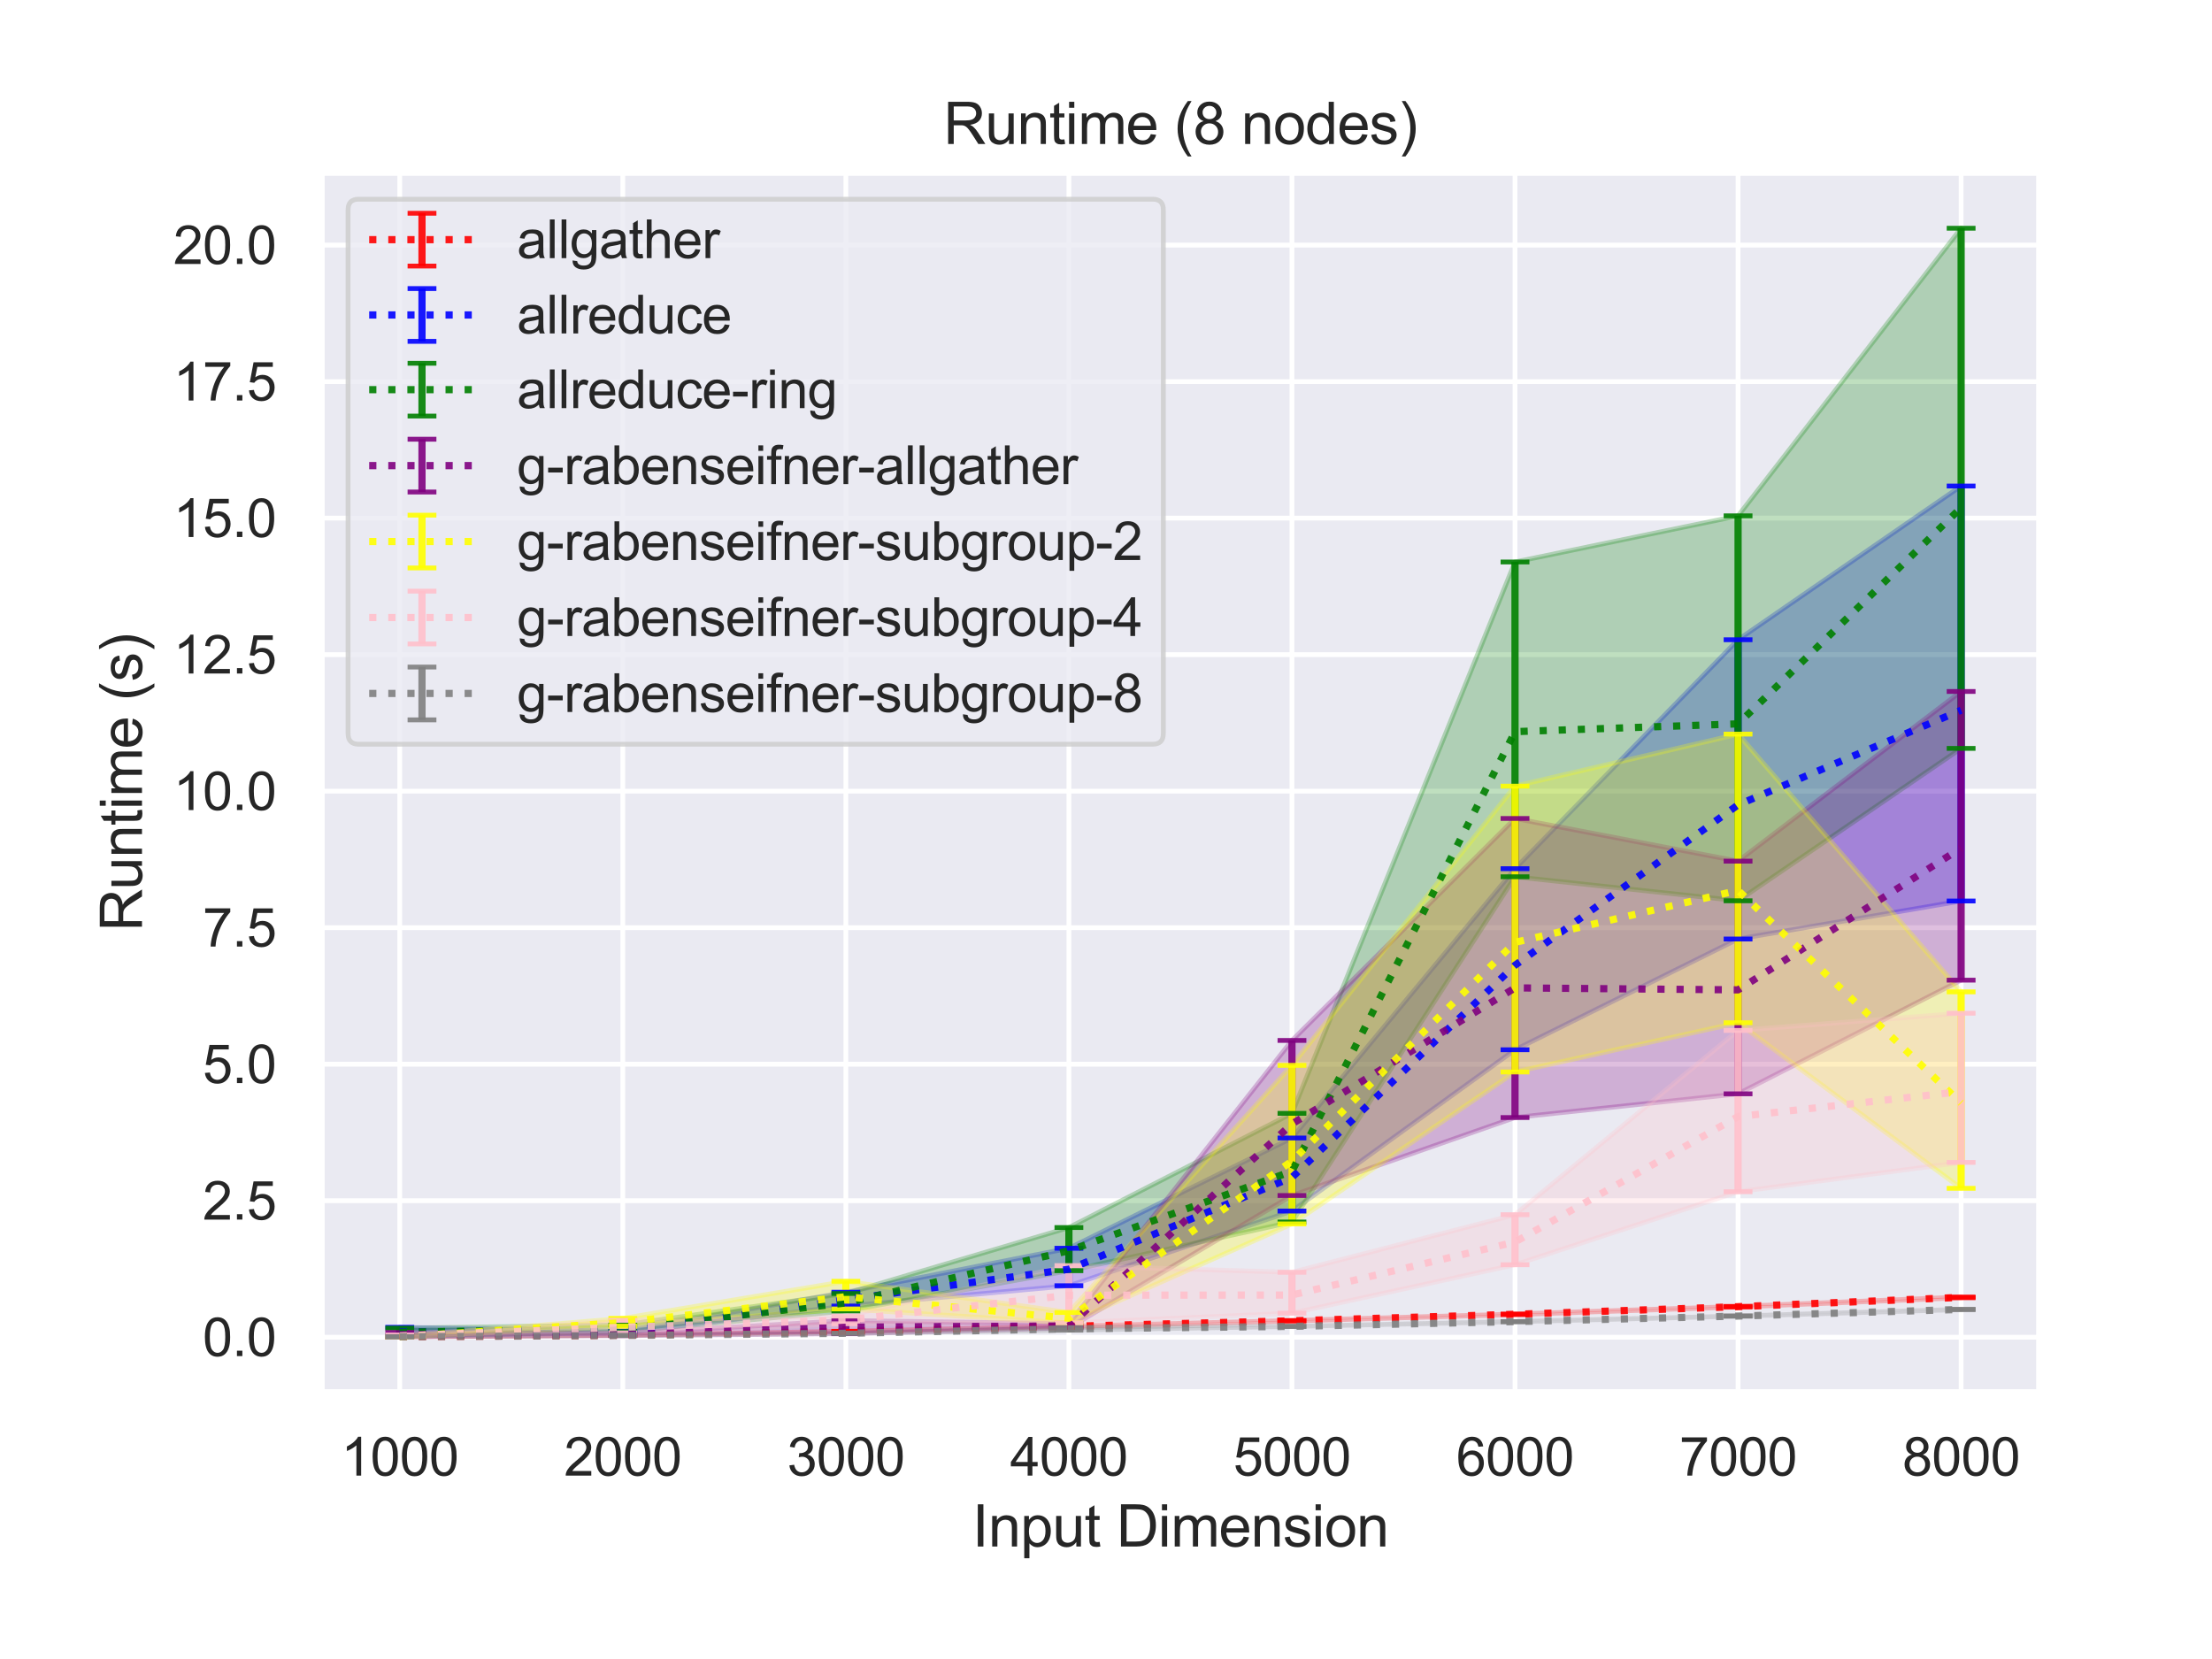 <?xml version="1.0" encoding="utf-8" standalone="no"?>
<!DOCTYPE svg PUBLIC "-//W3C//DTD SVG 1.1//EN"
  "http://www.w3.org/Graphics/SVG/1.1/DTD/svg11.dtd">
<svg height="345.6pt" version="1.1" viewBox="0 0 460.8 345.6" width="460.8pt" xmlns="http://www.w3.org/2000/svg" xmlns:xlink="http://www.w3.org/1999/xlink">
 <defs>
  <style type="text/css">*{stroke-linecap:butt;stroke-linejoin:round;}</style>
 </defs>
 <g id="figure_1">
  <g id="patch_1">
   <path d="M 0 345.6 
L 460.8 345.6 
L 460.8 0 
L 0 0 
z
" style="fill:#ffffff;"/>
  </g>
  <g id="axes_1">
   <g id="patch_2">
    <path d="M 67.01 290.02 
L 424.8 290.02 
L 424.8 36 
L 67.01 36 
z
" style="fill:#eaeaf2;"/>
   </g>
   <g id="matplotlib.axis_1">
    <g id="xtick_1">
     <g id="line2d_1">
      <path clip-path="url(#p5e92199e3c)" d="M 83.273 290.02 
L 83.273 36 
" style="fill:none;stroke:#ffffff;stroke-linecap:round;"/>
     </g>
     <g id="text_1">
      <!-- 1000 -->
      <g style="fill:#262626;" transform="translate(71.039 307.394)scale(0.11 -0.11)">
       <defs>
        <path d="M 2384 0 
L 1822 0 
L 1822 3584 
Q 1619 3391 1289 3197 
Q 959 3003 697 2906 
L 697 3450 
Q 1169 3672 1522 3987 
Q 1875 4303 2022 4600 
L 2384 4600 
L 2384 0 
z
" id="ArialMT-31" transform="scale(0.016)"/>
        <path d="M 266 2259 
Q 266 3072 433 3567 
Q 600 4063 929 4331 
Q 1259 4600 1759 4600 
Q 2128 4600 2406 4451 
Q 2684 4303 2865 4023 
Q 3047 3744 3150 3342 
Q 3253 2941 3253 2259 
Q 3253 1453 3087 958 
Q 2922 463 2592 192 
Q 2263 -78 1759 -78 
Q 1097 -78 719 397 
Q 266 969 266 2259 
z
M 844 2259 
Q 844 1131 1108 757 
Q 1372 384 1759 384 
Q 2147 384 2411 759 
Q 2675 1134 2675 2259 
Q 2675 3391 2411 3762 
Q 2147 4134 1753 4134 
Q 1366 4134 1134 3806 
Q 844 3388 844 2259 
z
" id="ArialMT-30" transform="scale(0.016)"/>
       </defs>
       <use xlink:href="#ArialMT-31"/>
       <use x="55.615" xlink:href="#ArialMT-30"/>
       <use x="111.23" xlink:href="#ArialMT-30"/>
       <use x="166.846" xlink:href="#ArialMT-30"/>
      </g>
     </g>
    </g>
    <g id="xtick_2">
     <g id="line2d_2">
      <path clip-path="url(#p5e92199e3c)" d="M 129.739 290.02 
L 129.739 36 
" style="fill:none;stroke:#ffffff;stroke-linecap:round;"/>
     </g>
     <g id="text_2">
      <!-- 2000 -->
      <g style="fill:#262626;" transform="translate(117.505 307.394)scale(0.11 -0.11)">
       <defs>
        <path d="M 3222 541 
L 3222 0 
L 194 0 
Q 188 203 259 391 
Q 375 700 629 1000 
Q 884 1300 1366 1694 
Q 2113 2306 2375 2664 
Q 2638 3022 2638 3341 
Q 2638 3675 2398 3904 
Q 2159 4134 1775 4134 
Q 1369 4134 1125 3890 
Q 881 3647 878 3216 
L 300 3275 
Q 359 3922 746 4261 
Q 1134 4600 1788 4600 
Q 2447 4600 2831 4234 
Q 3216 3869 3216 3328 
Q 3216 3053 3103 2787 
Q 2991 2522 2730 2228 
Q 2469 1934 1863 1422 
Q 1356 997 1212 845 
Q 1069 694 975 541 
L 3222 541 
z
" id="ArialMT-32" transform="scale(0.016)"/>
       </defs>
       <use xlink:href="#ArialMT-32"/>
       <use x="55.615" xlink:href="#ArialMT-30"/>
       <use x="111.23" xlink:href="#ArialMT-30"/>
       <use x="166.846" xlink:href="#ArialMT-30"/>
      </g>
     </g>
    </g>
    <g id="xtick_3">
     <g id="line2d_3">
      <path clip-path="url(#p5e92199e3c)" d="M 176.206 290.02 
L 176.206 36 
" style="fill:none;stroke:#ffffff;stroke-linecap:round;"/>
     </g>
     <g id="text_3">
      <!-- 3000 -->
      <g style="fill:#262626;" transform="translate(163.972 307.394)scale(0.11 -0.11)">
       <defs>
        <path d="M 269 1209 
L 831 1284 
Q 928 806 1161 595 
Q 1394 384 1728 384 
Q 2125 384 2398 659 
Q 2672 934 2672 1341 
Q 2672 1728 2419 1979 
Q 2166 2231 1775 2231 
Q 1616 2231 1378 2169 
L 1441 2663 
Q 1497 2656 1531 2656 
Q 1891 2656 2178 2843 
Q 2466 3031 2466 3422 
Q 2466 3731 2256 3934 
Q 2047 4138 1716 4138 
Q 1388 4138 1169 3931 
Q 950 3725 888 3313 
L 325 3413 
Q 428 3978 793 4289 
Q 1159 4600 1703 4600 
Q 2078 4600 2393 4439 
Q 2709 4278 2876 4000 
Q 3044 3722 3044 3409 
Q 3044 3113 2884 2869 
Q 2725 2625 2413 2481 
Q 2819 2388 3044 2092 
Q 3269 1797 3269 1353 
Q 3269 753 2831 336 
Q 2394 -81 1725 -81 
Q 1122 -81 723 278 
Q 325 638 269 1209 
z
" id="ArialMT-33" transform="scale(0.016)"/>
       </defs>
       <use xlink:href="#ArialMT-33"/>
       <use x="55.615" xlink:href="#ArialMT-30"/>
       <use x="111.23" xlink:href="#ArialMT-30"/>
       <use x="166.846" xlink:href="#ArialMT-30"/>
      </g>
     </g>
    </g>
    <g id="xtick_4">
     <g id="line2d_4">
      <path clip-path="url(#p5e92199e3c)" d="M 222.672 290.02 
L 222.672 36 
" style="fill:none;stroke:#ffffff;stroke-linecap:round;"/>
     </g>
     <g id="text_4">
      <!-- 4000 -->
      <g style="fill:#262626;" transform="translate(210.438 307.394)scale(0.11 -0.11)">
       <defs>
        <path d="M 2069 0 
L 2069 1097 
L 81 1097 
L 81 1613 
L 2172 4581 
L 2631 4581 
L 2631 1613 
L 3250 1613 
L 3250 1097 
L 2631 1097 
L 2631 0 
L 2069 0 
z
M 2069 1613 
L 2069 3678 
L 634 1613 
L 2069 1613 
z
" id="ArialMT-34" transform="scale(0.016)"/>
       </defs>
       <use xlink:href="#ArialMT-34"/>
       <use x="55.615" xlink:href="#ArialMT-30"/>
       <use x="111.23" xlink:href="#ArialMT-30"/>
       <use x="166.846" xlink:href="#ArialMT-30"/>
      </g>
     </g>
    </g>
    <g id="xtick_5">
     <g id="line2d_5">
      <path clip-path="url(#p5e92199e3c)" d="M 269.138 290.02 
L 269.138 36 
" style="fill:none;stroke:#ffffff;stroke-linecap:round;"/>
     </g>
     <g id="text_5">
      <!-- 5000 -->
      <g style="fill:#262626;" transform="translate(256.904 307.394)scale(0.11 -0.11)">
       <defs>
        <path d="M 266 1200 
L 856 1250 
Q 922 819 1161 601 
Q 1400 384 1738 384 
Q 2144 384 2425 690 
Q 2706 997 2706 1503 
Q 2706 1984 2436 2262 
Q 2166 2541 1728 2541 
Q 1456 2541 1237 2417 
Q 1019 2294 894 2097 
L 366 2166 
L 809 4519 
L 3088 4519 
L 3088 3981 
L 1259 3981 
L 1013 2750 
Q 1425 3038 1878 3038 
Q 2478 3038 2890 2622 
Q 3303 2206 3303 1553 
Q 3303 931 2941 478 
Q 2500 -78 1738 -78 
Q 1113 -78 717 272 
Q 322 622 266 1200 
z
" id="ArialMT-35" transform="scale(0.016)"/>
       </defs>
       <use xlink:href="#ArialMT-35"/>
       <use x="55.615" xlink:href="#ArialMT-30"/>
       <use x="111.23" xlink:href="#ArialMT-30"/>
       <use x="166.846" xlink:href="#ArialMT-30"/>
      </g>
     </g>
    </g>
    <g id="xtick_6">
     <g id="line2d_6">
      <path clip-path="url(#p5e92199e3c)" d="M 315.604 290.02 
L 315.604 36 
" style="fill:none;stroke:#ffffff;stroke-linecap:round;"/>
     </g>
     <g id="text_6">
      <!-- 6000 -->
      <g style="fill:#262626;" transform="translate(303.37 307.394)scale(0.11 -0.11)">
       <defs>
        <path d="M 3184 3459 
L 2625 3416 
Q 2550 3747 2413 3897 
Q 2184 4138 1850 4138 
Q 1581 4138 1378 3988 
Q 1113 3794 959 3422 
Q 806 3050 800 2363 
Q 1003 2672 1297 2822 
Q 1591 2972 1913 2972 
Q 2475 2972 2870 2558 
Q 3266 2144 3266 1488 
Q 3266 1056 3080 686 
Q 2894 316 2569 119 
Q 2244 -78 1831 -78 
Q 1128 -78 684 439 
Q 241 956 241 2144 
Q 241 3472 731 4075 
Q 1159 4600 1884 4600 
Q 2425 4600 2770 4297 
Q 3116 3994 3184 3459 
z
M 888 1484 
Q 888 1194 1011 928 
Q 1134 663 1356 523 
Q 1578 384 1822 384 
Q 2178 384 2434 671 
Q 2691 959 2691 1453 
Q 2691 1928 2437 2201 
Q 2184 2475 1800 2475 
Q 1419 2475 1153 2201 
Q 888 1928 888 1484 
z
" id="ArialMT-36" transform="scale(0.016)"/>
       </defs>
       <use xlink:href="#ArialMT-36"/>
       <use x="55.615" xlink:href="#ArialMT-30"/>
       <use x="111.23" xlink:href="#ArialMT-30"/>
       <use x="166.846" xlink:href="#ArialMT-30"/>
      </g>
     </g>
    </g>
    <g id="xtick_7">
     <g id="line2d_7">
      <path clip-path="url(#p5e92199e3c)" d="M 362.071 290.02 
L 362.071 36 
" style="fill:none;stroke:#ffffff;stroke-linecap:round;"/>
     </g>
     <g id="text_7">
      <!-- 7000 -->
      <g style="fill:#262626;" transform="translate(349.837 307.394)scale(0.11 -0.11)">
       <defs>
        <path d="M 303 3981 
L 303 4522 
L 3269 4522 
L 3269 4084 
Q 2831 3619 2401 2847 
Q 1972 2075 1738 1259 
Q 1569 684 1522 0 
L 944 0 
Q 953 541 1156 1306 
Q 1359 2072 1739 2783 
Q 2119 3494 2547 3981 
L 303 3981 
z
" id="ArialMT-37" transform="scale(0.016)"/>
       </defs>
       <use xlink:href="#ArialMT-37"/>
       <use x="55.615" xlink:href="#ArialMT-30"/>
       <use x="111.23" xlink:href="#ArialMT-30"/>
       <use x="166.846" xlink:href="#ArialMT-30"/>
      </g>
     </g>
    </g>
    <g id="xtick_8">
     <g id="line2d_8">
      <path clip-path="url(#p5e92199e3c)" d="M 408.537 290.02 
L 408.537 36 
" style="fill:none;stroke:#ffffff;stroke-linecap:round;"/>
     </g>
     <g id="text_8">
      <!-- 8000 -->
      <g style="fill:#262626;" transform="translate(396.303 307.394)scale(0.11 -0.11)">
       <defs>
        <path d="M 1131 2484 
Q 781 2613 612 2850 
Q 444 3088 444 3419 
Q 444 3919 803 4259 
Q 1163 4600 1759 4600 
Q 2359 4600 2725 4251 
Q 3091 3903 3091 3403 
Q 3091 3084 2923 2848 
Q 2756 2613 2416 2484 
Q 2838 2347 3058 2040 
Q 3278 1734 3278 1309 
Q 3278 722 2862 322 
Q 2447 -78 1769 -78 
Q 1091 -78 675 323 
Q 259 725 259 1325 
Q 259 1772 486 2073 
Q 713 2375 1131 2484 
z
M 1019 3438 
Q 1019 3113 1228 2906 
Q 1438 2700 1772 2700 
Q 2097 2700 2305 2904 
Q 2513 3109 2513 3406 
Q 2513 3716 2298 3927 
Q 2084 4138 1766 4138 
Q 1444 4138 1231 3931 
Q 1019 3725 1019 3438 
z
M 838 1322 
Q 838 1081 952 856 
Q 1066 631 1291 507 
Q 1516 384 1775 384 
Q 2178 384 2440 643 
Q 2703 903 2703 1303 
Q 2703 1709 2433 1975 
Q 2163 2241 1756 2241 
Q 1359 2241 1098 1978 
Q 838 1716 838 1322 
z
" id="ArialMT-38" transform="scale(0.016)"/>
       </defs>
       <use xlink:href="#ArialMT-38"/>
       <use x="55.615" xlink:href="#ArialMT-30"/>
       <use x="111.23" xlink:href="#ArialMT-30"/>
       <use x="166.846" xlink:href="#ArialMT-30"/>
      </g>
     </g>
    </g>
    <g id="text_9">
     <!-- Input Dimension -->
     <g style="fill:#262626;" transform="translate(202.551 322.169)scale(0.12 -0.12)">
      <defs>
       <path d="M 597 0 
L 597 4581 
L 1203 4581 
L 1203 0 
L 597 0 
z
" id="ArialMT-49" transform="scale(0.016)"/>
       <path d="M 422 0 
L 422 3319 
L 928 3319 
L 928 2847 
Q 1294 3394 1984 3394 
Q 2284 3394 2536 3286 
Q 2788 3178 2913 3003 
Q 3038 2828 3088 2588 
Q 3119 2431 3119 2041 
L 3119 0 
L 2556 0 
L 2556 2019 
Q 2556 2363 2490 2533 
Q 2425 2703 2258 2804 
Q 2091 2906 1866 2906 
Q 1506 2906 1245 2678 
Q 984 2450 984 1813 
L 984 0 
L 422 0 
z
" id="ArialMT-6e" transform="scale(0.016)"/>
       <path d="M 422 -1272 
L 422 3319 
L 934 3319 
L 934 2888 
Q 1116 3141 1344 3267 
Q 1572 3394 1897 3394 
Q 2322 3394 2647 3175 
Q 2972 2956 3137 2557 
Q 3303 2159 3303 1684 
Q 3303 1175 3120 767 
Q 2938 359 2589 142 
Q 2241 -75 1856 -75 
Q 1575 -75 1351 44 
Q 1128 163 984 344 
L 984 -1272 
L 422 -1272 
z
M 931 1641 
Q 931 1000 1190 694 
Q 1450 388 1819 388 
Q 2194 388 2461 705 
Q 2728 1022 2728 1688 
Q 2728 2322 2467 2637 
Q 2206 2953 1844 2953 
Q 1484 2953 1207 2617 
Q 931 2281 931 1641 
z
" id="ArialMT-70" transform="scale(0.016)"/>
       <path d="M 2597 0 
L 2597 488 
Q 2209 -75 1544 -75 
Q 1250 -75 995 37 
Q 741 150 617 320 
Q 494 491 444 738 
Q 409 903 409 1263 
L 409 3319 
L 972 3319 
L 972 1478 
Q 972 1038 1006 884 
Q 1059 663 1231 536 
Q 1403 409 1656 409 
Q 1909 409 2131 539 
Q 2353 669 2445 892 
Q 2538 1116 2538 1541 
L 2538 3319 
L 3100 3319 
L 3100 0 
L 2597 0 
z
" id="ArialMT-75" transform="scale(0.016)"/>
       <path d="M 1650 503 
L 1731 6 
Q 1494 -44 1306 -44 
Q 1000 -44 831 53 
Q 663 150 594 308 
Q 525 466 525 972 
L 525 2881 
L 113 2881 
L 113 3319 
L 525 3319 
L 525 4141 
L 1084 4478 
L 1084 3319 
L 1650 3319 
L 1650 2881 
L 1084 2881 
L 1084 941 
Q 1084 700 1114 631 
Q 1144 563 1211 522 
Q 1278 481 1403 481 
Q 1497 481 1650 503 
z
" id="ArialMT-74" transform="scale(0.016)"/>
       <path id="ArialMT-20" transform="scale(0.016)"/>
       <path d="M 494 0 
L 494 4581 
L 2072 4581 
Q 2606 4581 2888 4516 
Q 3281 4425 3559 4188 
Q 3922 3881 4101 3404 
Q 4281 2928 4281 2316 
Q 4281 1794 4159 1391 
Q 4038 988 3847 723 
Q 3656 459 3429 307 
Q 3203 156 2883 78 
Q 2563 0 2147 0 
L 494 0 
z
M 1100 541 
L 2078 541 
Q 2531 541 2789 625 
Q 3047 709 3200 863 
Q 3416 1078 3536 1442 
Q 3656 1806 3656 2325 
Q 3656 3044 3420 3430 
Q 3184 3816 2847 3947 
Q 2603 4041 2063 4041 
L 1100 4041 
L 1100 541 
z
" id="ArialMT-44" transform="scale(0.016)"/>
       <path d="M 425 3934 
L 425 4581 
L 988 4581 
L 988 3934 
L 425 3934 
z
M 425 0 
L 425 3319 
L 988 3319 
L 988 0 
L 425 0 
z
" id="ArialMT-69" transform="scale(0.016)"/>
       <path d="M 422 0 
L 422 3319 
L 925 3319 
L 925 2853 
Q 1081 3097 1340 3245 
Q 1600 3394 1931 3394 
Q 2300 3394 2536 3241 
Q 2772 3088 2869 2813 
Q 3263 3394 3894 3394 
Q 4388 3394 4653 3120 
Q 4919 2847 4919 2278 
L 4919 0 
L 4359 0 
L 4359 2091 
Q 4359 2428 4304 2576 
Q 4250 2725 4106 2815 
Q 3963 2906 3769 2906 
Q 3419 2906 3187 2673 
Q 2956 2441 2956 1928 
L 2956 0 
L 2394 0 
L 2394 2156 
Q 2394 2531 2256 2718 
Q 2119 2906 1806 2906 
Q 1569 2906 1367 2781 
Q 1166 2656 1075 2415 
Q 984 2175 984 1722 
L 984 0 
L 422 0 
z
" id="ArialMT-6d" transform="scale(0.016)"/>
       <path d="M 2694 1069 
L 3275 997 
Q 3138 488 2766 206 
Q 2394 -75 1816 -75 
Q 1088 -75 661 373 
Q 234 822 234 1631 
Q 234 2469 665 2931 
Q 1097 3394 1784 3394 
Q 2450 3394 2872 2941 
Q 3294 2488 3294 1666 
Q 3294 1616 3291 1516 
L 816 1516 
Q 847 969 1125 678 
Q 1403 388 1819 388 
Q 2128 388 2347 550 
Q 2566 713 2694 1069 
z
M 847 1978 
L 2700 1978 
Q 2663 2397 2488 2606 
Q 2219 2931 1791 2931 
Q 1403 2931 1139 2672 
Q 875 2413 847 1978 
z
" id="ArialMT-65" transform="scale(0.016)"/>
       <path d="M 197 991 
L 753 1078 
Q 800 744 1014 566 
Q 1228 388 1613 388 
Q 2000 388 2187 545 
Q 2375 703 2375 916 
Q 2375 1106 2209 1216 
Q 2094 1291 1634 1406 
Q 1016 1563 777 1677 
Q 538 1791 414 1992 
Q 291 2194 291 2438 
Q 291 2659 392 2848 
Q 494 3038 669 3163 
Q 800 3259 1026 3326 
Q 1253 3394 1513 3394 
Q 1903 3394 2198 3281 
Q 2494 3169 2634 2976 
Q 2775 2784 2828 2463 
L 2278 2388 
Q 2241 2644 2061 2787 
Q 1881 2931 1553 2931 
Q 1166 2931 1000 2803 
Q 834 2675 834 2503 
Q 834 2394 903 2306 
Q 972 2216 1119 2156 
Q 1203 2125 1616 2013 
Q 2213 1853 2448 1751 
Q 2684 1650 2818 1456 
Q 2953 1263 2953 975 
Q 2953 694 2789 445 
Q 2625 197 2315 61 
Q 2006 -75 1616 -75 
Q 969 -75 630 194 
Q 291 463 197 991 
z
" id="ArialMT-73" transform="scale(0.016)"/>
       <path d="M 213 1659 
Q 213 2581 725 3025 
Q 1153 3394 1769 3394 
Q 2453 3394 2887 2945 
Q 3322 2497 3322 1706 
Q 3322 1066 3130 698 
Q 2938 331 2570 128 
Q 2203 -75 1769 -75 
Q 1072 -75 642 372 
Q 213 819 213 1659 
z
M 791 1659 
Q 791 1022 1069 705 
Q 1347 388 1769 388 
Q 2188 388 2466 706 
Q 2744 1025 2744 1678 
Q 2744 2294 2464 2611 
Q 2184 2928 1769 2928 
Q 1347 2928 1069 2612 
Q 791 2297 791 1659 
z
" id="ArialMT-6f" transform="scale(0.016)"/>
      </defs>
      <use xlink:href="#ArialMT-49"/>
      <use x="27.783" xlink:href="#ArialMT-6e"/>
      <use x="83.398" xlink:href="#ArialMT-70"/>
      <use x="139.014" xlink:href="#ArialMT-75"/>
      <use x="194.629" xlink:href="#ArialMT-74"/>
      <use x="222.412" xlink:href="#ArialMT-20"/>
      <use x="250.195" xlink:href="#ArialMT-44"/>
      <use x="322.412" xlink:href="#ArialMT-69"/>
      <use x="344.629" xlink:href="#ArialMT-6d"/>
      <use x="427.93" xlink:href="#ArialMT-65"/>
      <use x="483.545" xlink:href="#ArialMT-6e"/>
      <use x="539.16" xlink:href="#ArialMT-73"/>
      <use x="589.16" xlink:href="#ArialMT-69"/>
      <use x="611.377" xlink:href="#ArialMT-6f"/>
      <use x="666.992" xlink:href="#ArialMT-6e"/>
     </g>
    </g>
   </g>
   <g id="matplotlib.axis_2">
    <g id="ytick_1">
     <g id="line2d_9">
      <path clip-path="url(#p5e92199e3c)" d="M 67.01 278.562 
L 424.8 278.562 
" style="fill:none;stroke:#ffffff;stroke-linecap:round;"/>
     </g>
     <g id="text_10">
      <!-- 0.0 -->
      <g style="fill:#262626;" transform="translate(42.22 282.499)scale(0.11 -0.11)">
       <defs>
        <path d="M 581 0 
L 581 641 
L 1222 641 
L 1222 0 
L 581 0 
z
" id="ArialMT-2e" transform="scale(0.016)"/>
       </defs>
       <use xlink:href="#ArialMT-30"/>
       <use x="55.615" xlink:href="#ArialMT-2e"/>
       <use x="83.398" xlink:href="#ArialMT-30"/>
      </g>
     </g>
    </g>
    <g id="ytick_2">
     <g id="line2d_10">
      <path clip-path="url(#p5e92199e3c)" d="M 67.01 250.124 
L 424.8 250.124 
" style="fill:none;stroke:#ffffff;stroke-linecap:round;"/>
     </g>
     <g id="text_11">
      <!-- 2.5 -->
      <g style="fill:#262626;" transform="translate(42.22 254.061)scale(0.11 -0.11)">
       <use xlink:href="#ArialMT-32"/>
       <use x="55.615" xlink:href="#ArialMT-2e"/>
       <use x="83.398" xlink:href="#ArialMT-35"/>
      </g>
     </g>
    </g>
    <g id="ytick_3">
     <g id="line2d_11">
      <path clip-path="url(#p5e92199e3c)" d="M 67.01 221.686 
L 424.8 221.686 
" style="fill:none;stroke:#ffffff;stroke-linecap:round;"/>
     </g>
     <g id="text_12">
      <!-- 5.0 -->
      <g style="fill:#262626;" transform="translate(42.22 225.623)scale(0.11 -0.11)">
       <use xlink:href="#ArialMT-35"/>
       <use x="55.615" xlink:href="#ArialMT-2e"/>
       <use x="83.398" xlink:href="#ArialMT-30"/>
      </g>
     </g>
    </g>
    <g id="ytick_4">
     <g id="line2d_12">
      <path clip-path="url(#p5e92199e3c)" d="M 67.01 193.248 
L 424.8 193.248 
" style="fill:none;stroke:#ffffff;stroke-linecap:round;"/>
     </g>
     <g id="text_13">
      <!-- 7.5 -->
      <g style="fill:#262626;" transform="translate(42.22 197.184)scale(0.11 -0.11)">
       <use xlink:href="#ArialMT-37"/>
       <use x="55.615" xlink:href="#ArialMT-2e"/>
       <use x="83.398" xlink:href="#ArialMT-35"/>
      </g>
     </g>
    </g>
    <g id="ytick_5">
     <g id="line2d_13">
      <path clip-path="url(#p5e92199e3c)" d="M 67.01 164.81 
L 424.8 164.81 
" style="fill:none;stroke:#ffffff;stroke-linecap:round;"/>
     </g>
     <g id="text_14">
      <!-- 10.0 -->
      <g style="fill:#262626;" transform="translate(36.103 168.746)scale(0.11 -0.11)">
       <use xlink:href="#ArialMT-31"/>
       <use x="55.615" xlink:href="#ArialMT-30"/>
       <use x="111.23" xlink:href="#ArialMT-2e"/>
       <use x="139.014" xlink:href="#ArialMT-30"/>
      </g>
     </g>
    </g>
    <g id="ytick_6">
     <g id="line2d_14">
      <path clip-path="url(#p5e92199e3c)" d="M 67.01 136.371 
L 424.8 136.371 
" style="fill:none;stroke:#ffffff;stroke-linecap:round;"/>
     </g>
     <g id="text_15">
      <!-- 12.5 -->
      <g style="fill:#262626;" transform="translate(36.103 140.308)scale(0.11 -0.11)">
       <use xlink:href="#ArialMT-31"/>
       <use x="55.615" xlink:href="#ArialMT-32"/>
       <use x="111.23" xlink:href="#ArialMT-2e"/>
       <use x="139.014" xlink:href="#ArialMT-35"/>
      </g>
     </g>
    </g>
    <g id="ytick_7">
     <g id="line2d_15">
      <path clip-path="url(#p5e92199e3c)" d="M 67.01 107.933 
L 424.8 107.933 
" style="fill:none;stroke:#ffffff;stroke-linecap:round;"/>
     </g>
     <g id="text_16">
      <!-- 15.0 -->
      <g style="fill:#262626;" transform="translate(36.103 111.87)scale(0.11 -0.11)">
       <use xlink:href="#ArialMT-31"/>
       <use x="55.615" xlink:href="#ArialMT-35"/>
       <use x="111.23" xlink:href="#ArialMT-2e"/>
       <use x="139.014" xlink:href="#ArialMT-30"/>
      </g>
     </g>
    </g>
    <g id="ytick_8">
     <g id="line2d_16">
      <path clip-path="url(#p5e92199e3c)" d="M 67.01 79.495 
L 424.8 79.495 
" style="fill:none;stroke:#ffffff;stroke-linecap:round;"/>
     </g>
     <g id="text_17">
      <!-- 17.5 -->
      <g style="fill:#262626;" transform="translate(36.103 83.432)scale(0.11 -0.11)">
       <use xlink:href="#ArialMT-31"/>
       <use x="55.615" xlink:href="#ArialMT-37"/>
       <use x="111.23" xlink:href="#ArialMT-2e"/>
       <use x="139.014" xlink:href="#ArialMT-35"/>
      </g>
     </g>
    </g>
    <g id="ytick_9">
     <g id="line2d_17">
      <path clip-path="url(#p5e92199e3c)" d="M 67.01 51.057 
L 424.8 51.057 
" style="fill:none;stroke:#ffffff;stroke-linecap:round;"/>
     </g>
     <g id="text_18">
      <!-- 20.0 -->
      <g style="fill:#262626;" transform="translate(36.103 54.994)scale(0.11 -0.11)">
       <use xlink:href="#ArialMT-32"/>
       <use x="55.615" xlink:href="#ArialMT-30"/>
       <use x="111.23" xlink:href="#ArialMT-2e"/>
       <use x="139.014" xlink:href="#ArialMT-30"/>
      </g>
     </g>
    </g>
    <g id="text_19">
     <!-- Runtime (s) -->
     <g style="fill:#262626;" transform="translate(29.577 194.013)rotate(-90)scale(0.12 -0.12)">
      <defs>
       <path d="M 503 0 
L 503 4581 
L 2534 4581 
Q 3147 4581 3465 4457 
Q 3784 4334 3975 4021 
Q 4166 3709 4166 3331 
Q 4166 2844 3850 2509 
Q 3534 2175 2875 2084 
Q 3116 1969 3241 1856 
Q 3506 1613 3744 1247 
L 4541 0 
L 3778 0 
L 3172 953 
Q 2906 1366 2734 1584 
Q 2563 1803 2427 1890 
Q 2291 1978 2150 2013 
Q 2047 2034 1813 2034 
L 1109 2034 
L 1109 0 
L 503 0 
z
M 1109 2559 
L 2413 2559 
Q 2828 2559 3062 2645 
Q 3297 2731 3419 2920 
Q 3541 3109 3541 3331 
Q 3541 3656 3305 3865 
Q 3069 4075 2559 4075 
L 1109 4075 
L 1109 2559 
z
" id="ArialMT-52" transform="scale(0.016)"/>
       <path d="M 1497 -1347 
Q 1031 -759 709 28 
Q 388 816 388 1659 
Q 388 2403 628 3084 
Q 909 3875 1497 4659 
L 1900 4659 
Q 1522 4009 1400 3731 
Q 1209 3300 1100 2831 
Q 966 2247 966 1656 
Q 966 153 1900 -1347 
L 1497 -1347 
z
" id="ArialMT-28" transform="scale(0.016)"/>
       <path d="M 791 -1347 
L 388 -1347 
Q 1322 153 1322 1656 
Q 1322 2244 1188 2822 
Q 1081 3291 891 3722 
Q 769 4003 388 4659 
L 791 4659 
Q 1378 3875 1659 3084 
Q 1900 2403 1900 1659 
Q 1900 816 1576 28 
Q 1253 -759 791 -1347 
z
" id="ArialMT-29" transform="scale(0.016)"/>
      </defs>
      <use xlink:href="#ArialMT-52"/>
      <use x="72.217" xlink:href="#ArialMT-75"/>
      <use x="127.832" xlink:href="#ArialMT-6e"/>
      <use x="183.447" xlink:href="#ArialMT-74"/>
      <use x="211.23" xlink:href="#ArialMT-69"/>
      <use x="233.447" xlink:href="#ArialMT-6d"/>
      <use x="316.748" xlink:href="#ArialMT-65"/>
      <use x="372.363" xlink:href="#ArialMT-20"/>
      <use x="400.146" xlink:href="#ArialMT-28"/>
      <use x="433.447" xlink:href="#ArialMT-73"/>
      <use x="483.447" xlink:href="#ArialMT-29"/>
     </g>
    </g>
   </g>
   <g id="PolyCollection_1">
    <defs>
     <path d="M 83.273 -67.138 
L 83.273 -67.136 
L 129.739 -67.454 
L 176.206 -68.24 
L 222.672 -69.279 
L 269.138 -70.419 
L 315.604 -71.757 
L 362.071 -73.338 
L 408.537 -75.261 
L 408.537 -75.409 
L 408.537 -75.409 
L 362.071 -73.451 
L 315.604 -71.864 
L 269.138 -70.506 
L 222.672 -69.335 
L 176.206 -68.269 
L 129.739 -67.463 
L 83.273 -67.138 
z
" id="m553d8c5e41" style="stroke:#ff0000;stroke-opacity:0.25;"/>
    </defs>
    <g clip-path="url(#p5e92199e3c)">
     <use style="fill:#ff0000;fill-opacity:0.25;stroke:#ff0000;stroke-opacity:0.25;" x="0" xlink:href="#m553d8c5e41" y="345.6"/>
    </g>
   </g>
   <g id="PolyCollection_2">
    <defs>
     <path d="M 83.273 -69.102 
L 83.273 -67.27 
L 129.739 -67.962 
L 176.206 -73.527 
L 222.672 -77.757 
L 269.138 -93.317 
L 315.604 -126.916 
L 362.071 -149.987 
L 408.537 -157.91 
L 408.537 -244.355 
L 408.537 -244.355 
L 362.071 -212.327 
L 315.604 -164.637 
L 269.138 -108.537 
L 222.672 -85.561 
L 176.206 -76.414 
L 129.739 -68.271 
L 83.273 -69.102 
z
" id="m516fa8fadf" style="stroke:#0000ff;stroke-opacity:0.25;"/>
    </defs>
    <g clip-path="url(#p5e92199e3c)">
     <use style="fill:#0000ff;fill-opacity:0.25;stroke:#0000ff;stroke-opacity:0.25;" x="0" xlink:href="#m516fa8fadf" y="345.6"/>
    </g>
   </g>
   <g id="PolyCollection_3">
    <defs>
     <path d="M 83.273 -68.923 
L 83.273 -67.251 
L 129.739 -68.191 
L 176.206 -72.499 
L 222.672 -80.892 
L 269.138 -91.031 
L 315.604 -162.955 
L 362.071 -157.949 
L 408.537 -189.692 
L 408.537 -298.054 
L 408.537 -298.054 
L 362.071 -238.142 
L 315.604 -228.53 
L 269.138 -113.669 
L 222.672 -89.88 
L 176.206 -76.13 
L 129.739 -69.58 
L 83.273 -68.923 
z
" id="m59844c71b3" style="stroke:#008000;stroke-opacity:0.25;"/>
    </defs>
    <g clip-path="url(#p5e92199e3c)">
     <use style="fill:#008000;fill-opacity:0.25;stroke:#008000;stroke-opacity:0.25;" x="0" xlink:href="#m59844c71b3" y="345.6"/>
    </g>
   </g>
   <g id="PolyCollection_4">
    <defs>
     <path d="M 83.273 -68.024 
L 83.273 -67.133 
L 129.739 -67.369 
L 176.206 -67.766 
L 222.672 -68.977 
L 269.138 -96.554 
L 315.604 -112.801 
L 362.071 -117.736 
L 408.537 -141.413 
L 408.537 -201.557 
L 408.537 -201.557 
L 362.071 -166.207 
L 315.604 -175.102 
L 269.138 -128.854 
L 222.672 -69.86 
L 176.206 -70.495 
L 129.739 -67.817 
L 83.273 -68.024 
z
" id="m0415382dcd" style="stroke:#800080;stroke-opacity:0.25;"/>
    </defs>
    <g clip-path="url(#p5e92199e3c)">
     <use style="fill:#800080;fill-opacity:0.25;stroke:#800080;stroke-opacity:0.25;" x="0" xlink:href="#m0415382dcd" y="345.6"/>
    </g>
   </g>
   <g id="PolyCollection_5">
    <defs>
     <path d="M 83.273 -67.129 
L 83.273 -67.126 
L 129.739 -69.343 
L 176.206 -72.923 
L 222.672 -70.005 
L 269.138 -90.634 
L 315.604 -122.286 
L 362.071 -132.547 
L 408.537 -98.053 
L 408.537 -138.978 
L 408.537 -138.978 
L 362.071 -192.667 
L 315.604 -181.832 
L 269.138 -123.666 
L 222.672 -72.185 
L 176.206 -78.682 
L 129.739 -70.954 
L 83.273 -67.129 
z
" id="m435135514d" style="stroke:#ffff00;stroke-opacity:0.25;"/>
    </defs>
    <g clip-path="url(#p5e92199e3c)">
     <use style="fill:#ffff00;fill-opacity:0.25;stroke:#ffff00;stroke-opacity:0.25;" x="0" xlink:href="#m435135514d" y="345.6"/>
    </g>
   </g>
   <g id="PolyCollection_6">
    <defs>
     <path d="M 83.273 -67.497 
L 83.273 -67.131 
L 129.739 -67.939 
L 176.206 -69.835 
L 222.672 -70.019 
L 269.138 -72.046 
L 315.604 -82.135 
L 362.071 -97.337 
L 408.537 -103.449 
L 408.537 -134.527 
L 408.537 -134.527 
L 362.071 -130.939 
L 315.604 -92.558 
L 269.138 -80.555 
L 222.672 -81.955 
L 176.206 -71.44 
L 129.739 -70.554 
L 83.273 -67.497 
z
" id="ma2023b3101" style="stroke:#ffc0cb;stroke-opacity:0.25;"/>
    </defs>
    <g clip-path="url(#p5e92199e3c)">
     <use style="fill:#ffc0cb;fill-opacity:0.25;stroke:#ffc0cb;stroke-opacity:0.25;" x="0" xlink:href="#ma2023b3101" y="345.6"/>
    </g>
   </g>
   <g id="PolyCollection_7">
    <defs>
     <path d="M 83.273 -67.131 
L 83.273 -67.129 
L 129.739 -67.392 
L 176.206 -67.848 
L 222.672 -68.505 
L 269.138 -69.28 
L 315.604 -70.27 
L 362.071 -71.425 
L 408.537 -72.801 
L 408.537 -72.839 
L 408.537 -72.839 
L 362.071 -71.453 
L 315.604 -70.291 
L 269.138 -69.295 
L 222.672 -69.043 
L 176.206 -67.856 
L 129.739 -67.394 
L 83.273 -67.131 
z
" id="m515a2a2c82" style="stroke:#808080;stroke-opacity:0.25;"/>
    </defs>
    <g clip-path="url(#p5e92199e3c)">
     <use style="fill:#808080;fill-opacity:0.25;stroke:#808080;stroke-opacity:0.25;" x="0" xlink:href="#m515a2a2c82" y="345.6"/>
    </g>
   </g>
   <g id="LineCollection_1">
    <path clip-path="url(#p5e92199e3c)" d="M 83.273 278.464 
L 83.273 278.462 
" style="fill:none;stroke:#ff0000;stroke-opacity:0.9;stroke-width:1.5;"/>
    <path clip-path="url(#p5e92199e3c)" d="M 129.739 278.146 
L 129.739 278.137 
" style="fill:none;stroke:#ff0000;stroke-opacity:0.9;stroke-width:1.5;"/>
    <path clip-path="url(#p5e92199e3c)" d="M 176.206 277.36 
L 176.206 277.331 
" style="fill:none;stroke:#ff0000;stroke-opacity:0.9;stroke-width:1.5;"/>
    <path clip-path="url(#p5e92199e3c)" d="M 222.672 276.321 
L 222.672 276.265 
" style="fill:none;stroke:#ff0000;stroke-opacity:0.9;stroke-width:1.5;"/>
    <path clip-path="url(#p5e92199e3c)" d="M 269.138 275.181 
L 269.138 275.094 
" style="fill:none;stroke:#ff0000;stroke-opacity:0.9;stroke-width:1.5;"/>
    <path clip-path="url(#p5e92199e3c)" d="M 315.604 273.843 
L 315.604 273.736 
" style="fill:none;stroke:#ff0000;stroke-opacity:0.9;stroke-width:1.5;"/>
    <path clip-path="url(#p5e92199e3c)" d="M 362.071 272.262 
L 362.071 272.149 
" style="fill:none;stroke:#ff0000;stroke-opacity:0.9;stroke-width:1.5;"/>
    <path clip-path="url(#p5e92199e3c)" d="M 408.537 270.339 
L 408.537 270.191 
" style="fill:none;stroke:#ff0000;stroke-opacity:0.9;stroke-width:1.5;"/>
   </g>
   <g id="LineCollection_2">
    <path clip-path="url(#p5e92199e3c)" d="M 83.273 278.33 
L 83.273 276.498 
" style="fill:none;stroke:#0000ff;stroke-opacity:0.9;stroke-width:1.5;"/>
    <path clip-path="url(#p5e92199e3c)" d="M 129.739 277.638 
L 129.739 277.329 
" style="fill:none;stroke:#0000ff;stroke-opacity:0.9;stroke-width:1.5;"/>
    <path clip-path="url(#p5e92199e3c)" d="M 176.206 272.073 
L 176.206 269.186 
" style="fill:none;stroke:#0000ff;stroke-opacity:0.9;stroke-width:1.5;"/>
    <path clip-path="url(#p5e92199e3c)" d="M 222.672 267.843 
L 222.672 260.039 
" style="fill:none;stroke:#0000ff;stroke-opacity:0.9;stroke-width:1.5;"/>
    <path clip-path="url(#p5e92199e3c)" d="M 269.138 252.283 
L 269.138 237.063 
" style="fill:none;stroke:#0000ff;stroke-opacity:0.9;stroke-width:1.5;"/>
    <path clip-path="url(#p5e92199e3c)" d="M 315.604 218.684 
L 315.604 180.963 
" style="fill:none;stroke:#0000ff;stroke-opacity:0.9;stroke-width:1.5;"/>
    <path clip-path="url(#p5e92199e3c)" d="M 362.071 195.613 
L 362.071 133.273 
" style="fill:none;stroke:#0000ff;stroke-opacity:0.9;stroke-width:1.5;"/>
    <path clip-path="url(#p5e92199e3c)" d="M 408.537 187.69 
L 408.537 101.245 
" style="fill:none;stroke:#0000ff;stroke-opacity:0.9;stroke-width:1.5;"/>
   </g>
   <g id="LineCollection_3">
    <path clip-path="url(#p5e92199e3c)" d="M 83.273 278.349 
L 83.273 276.677 
" style="fill:none;stroke:#008000;stroke-opacity:0.9;stroke-width:1.5;"/>
    <path clip-path="url(#p5e92199e3c)" d="M 129.739 277.409 
L 129.739 276.02 
" style="fill:none;stroke:#008000;stroke-opacity:0.9;stroke-width:1.5;"/>
    <path clip-path="url(#p5e92199e3c)" d="M 176.206 273.101 
L 176.206 269.47 
" style="fill:none;stroke:#008000;stroke-opacity:0.9;stroke-width:1.5;"/>
    <path clip-path="url(#p5e92199e3c)" d="M 222.672 264.708 
L 222.672 255.72 
" style="fill:none;stroke:#008000;stroke-opacity:0.9;stroke-width:1.5;"/>
    <path clip-path="url(#p5e92199e3c)" d="M 269.138 254.569 
L 269.138 231.931 
" style="fill:none;stroke:#008000;stroke-opacity:0.9;stroke-width:1.5;"/>
    <path clip-path="url(#p5e92199e3c)" d="M 315.604 182.645 
L 315.604 117.07 
" style="fill:none;stroke:#008000;stroke-opacity:0.9;stroke-width:1.5;"/>
    <path clip-path="url(#p5e92199e3c)" d="M 362.071 187.651 
L 362.071 107.458 
" style="fill:none;stroke:#008000;stroke-opacity:0.9;stroke-width:1.5;"/>
    <path clip-path="url(#p5e92199e3c)" d="M 408.537 155.908 
L 408.537 47.546 
" style="fill:none;stroke:#008000;stroke-opacity:0.9;stroke-width:1.5;"/>
   </g>
   <g id="LineCollection_4">
    <path clip-path="url(#p5e92199e3c)" d="M 83.273 278.467 
L 83.273 277.576 
" style="fill:none;stroke:#800080;stroke-opacity:0.9;stroke-width:1.5;"/>
    <path clip-path="url(#p5e92199e3c)" d="M 129.739 278.231 
L 129.739 277.783 
" style="fill:none;stroke:#800080;stroke-opacity:0.9;stroke-width:1.5;"/>
    <path clip-path="url(#p5e92199e3c)" d="M 176.206 277.834 
L 176.206 275.105 
" style="fill:none;stroke:#800080;stroke-opacity:0.9;stroke-width:1.5;"/>
    <path clip-path="url(#p5e92199e3c)" d="M 222.672 276.623 
L 222.672 275.74 
" style="fill:none;stroke:#800080;stroke-opacity:0.9;stroke-width:1.5;"/>
    <path clip-path="url(#p5e92199e3c)" d="M 269.138 249.046 
L 269.138 216.746 
" style="fill:none;stroke:#800080;stroke-opacity:0.9;stroke-width:1.5;"/>
    <path clip-path="url(#p5e92199e3c)" d="M 315.604 232.799 
L 315.604 170.498 
" style="fill:none;stroke:#800080;stroke-opacity:0.9;stroke-width:1.5;"/>
    <path clip-path="url(#p5e92199e3c)" d="M 362.071 227.864 
L 362.071 179.393 
" style="fill:none;stroke:#800080;stroke-opacity:0.9;stroke-width:1.5;"/>
    <path clip-path="url(#p5e92199e3c)" d="M 408.537 204.187 
L 408.537 144.043 
" style="fill:none;stroke:#800080;stroke-opacity:0.9;stroke-width:1.5;"/>
   </g>
   <g id="LineCollection_5">
    <path clip-path="url(#p5e92199e3c)" d="M 83.273 278.474 
L 83.273 278.471 
" style="fill:none;stroke:#ffff00;stroke-opacity:0.9;stroke-width:1.5;"/>
    <path clip-path="url(#p5e92199e3c)" d="M 129.739 276.257 
L 129.739 274.646 
" style="fill:none;stroke:#ffff00;stroke-opacity:0.9;stroke-width:1.5;"/>
    <path clip-path="url(#p5e92199e3c)" d="M 176.206 272.677 
L 176.206 266.918 
" style="fill:none;stroke:#ffff00;stroke-opacity:0.9;stroke-width:1.5;"/>
    <path clip-path="url(#p5e92199e3c)" d="M 222.672 275.595 
L 222.672 273.415 
" style="fill:none;stroke:#ffff00;stroke-opacity:0.9;stroke-width:1.5;"/>
    <path clip-path="url(#p5e92199e3c)" d="M 269.138 254.966 
L 269.138 221.934 
" style="fill:none;stroke:#ffff00;stroke-opacity:0.9;stroke-width:1.5;"/>
    <path clip-path="url(#p5e92199e3c)" d="M 315.604 223.314 
L 315.604 163.768 
" style="fill:none;stroke:#ffff00;stroke-opacity:0.9;stroke-width:1.5;"/>
    <path clip-path="url(#p5e92199e3c)" d="M 362.071 213.053 
L 362.071 152.933 
" style="fill:none;stroke:#ffff00;stroke-opacity:0.9;stroke-width:1.5;"/>
    <path clip-path="url(#p5e92199e3c)" d="M 408.537 247.547 
L 408.537 206.622 
" style="fill:none;stroke:#ffff00;stroke-opacity:0.9;stroke-width:1.5;"/>
   </g>
   <g id="LineCollection_6">
    <path clip-path="url(#p5e92199e3c)" d="M 83.273 278.469 
L 83.273 278.103 
" style="fill:none;stroke:#ffc0cb;stroke-opacity:0.9;stroke-width:1.5;"/>
    <path clip-path="url(#p5e92199e3c)" d="M 129.739 277.661 
L 129.739 275.046 
" style="fill:none;stroke:#ffc0cb;stroke-opacity:0.9;stroke-width:1.5;"/>
    <path clip-path="url(#p5e92199e3c)" d="M 176.206 275.765 
L 176.206 274.16 
" style="fill:none;stroke:#ffc0cb;stroke-opacity:0.9;stroke-width:1.5;"/>
    <path clip-path="url(#p5e92199e3c)" d="M 222.672 275.581 
L 222.672 263.645 
" style="fill:none;stroke:#ffc0cb;stroke-opacity:0.9;stroke-width:1.5;"/>
    <path clip-path="url(#p5e92199e3c)" d="M 269.138 273.554 
L 269.138 265.045 
" style="fill:none;stroke:#ffc0cb;stroke-opacity:0.9;stroke-width:1.5;"/>
    <path clip-path="url(#p5e92199e3c)" d="M 315.604 263.465 
L 315.604 253.042 
" style="fill:none;stroke:#ffc0cb;stroke-opacity:0.9;stroke-width:1.5;"/>
    <path clip-path="url(#p5e92199e3c)" d="M 362.071 248.263 
L 362.071 214.661 
" style="fill:none;stroke:#ffc0cb;stroke-opacity:0.9;stroke-width:1.5;"/>
    <path clip-path="url(#p5e92199e3c)" d="M 408.537 242.151 
L 408.537 211.073 
" style="fill:none;stroke:#ffc0cb;stroke-opacity:0.9;stroke-width:1.5;"/>
   </g>
   <g id="LineCollection_7">
    <path clip-path="url(#p5e92199e3c)" d="M 83.273 278.471 
L 83.273 278.469 
" style="fill:none;stroke:#808080;stroke-opacity:0.9;stroke-width:1.5;"/>
    <path clip-path="url(#p5e92199e3c)" d="M 129.739 278.208 
L 129.739 278.206 
" style="fill:none;stroke:#808080;stroke-opacity:0.9;stroke-width:1.5;"/>
    <path clip-path="url(#p5e92199e3c)" d="M 176.206 277.752 
L 176.206 277.744 
" style="fill:none;stroke:#808080;stroke-opacity:0.9;stroke-width:1.5;"/>
    <path clip-path="url(#p5e92199e3c)" d="M 222.672 277.095 
L 222.672 276.557 
" style="fill:none;stroke:#808080;stroke-opacity:0.9;stroke-width:1.5;"/>
    <path clip-path="url(#p5e92199e3c)" d="M 269.138 276.32 
L 269.138 276.305 
" style="fill:none;stroke:#808080;stroke-opacity:0.9;stroke-width:1.5;"/>
    <path clip-path="url(#p5e92199e3c)" d="M 315.604 275.33 
L 315.604 275.309 
" style="fill:none;stroke:#808080;stroke-opacity:0.9;stroke-width:1.5;"/>
    <path clip-path="url(#p5e92199e3c)" d="M 362.071 274.175 
L 362.071 274.147 
" style="fill:none;stroke:#808080;stroke-opacity:0.9;stroke-width:1.5;"/>
    <path clip-path="url(#p5e92199e3c)" d="M 408.537 272.799 
L 408.537 272.761 
" style="fill:none;stroke:#808080;stroke-opacity:0.9;stroke-width:1.5;"/>
   </g>
   <g id="line2d_18">
    <defs>
     <path d="M 3 0 
L -3 -0 
" id="md19940350a" style="stroke:#ff0000;stroke-opacity:0.9;"/>
    </defs>
    <g clip-path="url(#p5e92199e3c)">
     <use style="fill:#ff0000;fill-opacity:0.9;stroke:#ff0000;stroke-opacity:0.9;" x="83.273" xlink:href="#md19940350a" y="278.464"/>
     <use style="fill:#ff0000;fill-opacity:0.9;stroke:#ff0000;stroke-opacity:0.9;" x="129.739" xlink:href="#md19940350a" y="278.146"/>
     <use style="fill:#ff0000;fill-opacity:0.9;stroke:#ff0000;stroke-opacity:0.9;" x="176.206" xlink:href="#md19940350a" y="277.36"/>
     <use style="fill:#ff0000;fill-opacity:0.9;stroke:#ff0000;stroke-opacity:0.9;" x="222.672" xlink:href="#md19940350a" y="276.321"/>
     <use style="fill:#ff0000;fill-opacity:0.9;stroke:#ff0000;stroke-opacity:0.9;" x="269.138" xlink:href="#md19940350a" y="275.181"/>
     <use style="fill:#ff0000;fill-opacity:0.9;stroke:#ff0000;stroke-opacity:0.9;" x="315.604" xlink:href="#md19940350a" y="273.843"/>
     <use style="fill:#ff0000;fill-opacity:0.9;stroke:#ff0000;stroke-opacity:0.9;" x="362.071" xlink:href="#md19940350a" y="272.262"/>
     <use style="fill:#ff0000;fill-opacity:0.9;stroke:#ff0000;stroke-opacity:0.9;" x="408.537" xlink:href="#md19940350a" y="270.339"/>
    </g>
   </g>
   <g id="line2d_19">
    <g clip-path="url(#p5e92199e3c)">
     <use style="fill:#ff0000;fill-opacity:0.9;stroke:#ff0000;stroke-opacity:0.9;" x="83.273" xlink:href="#md19940350a" y="278.462"/>
     <use style="fill:#ff0000;fill-opacity:0.9;stroke:#ff0000;stroke-opacity:0.9;" x="129.739" xlink:href="#md19940350a" y="278.137"/>
     <use style="fill:#ff0000;fill-opacity:0.9;stroke:#ff0000;stroke-opacity:0.9;" x="176.206" xlink:href="#md19940350a" y="277.331"/>
     <use style="fill:#ff0000;fill-opacity:0.9;stroke:#ff0000;stroke-opacity:0.9;" x="222.672" xlink:href="#md19940350a" y="276.265"/>
     <use style="fill:#ff0000;fill-opacity:0.9;stroke:#ff0000;stroke-opacity:0.9;" x="269.138" xlink:href="#md19940350a" y="275.094"/>
     <use style="fill:#ff0000;fill-opacity:0.9;stroke:#ff0000;stroke-opacity:0.9;" x="315.604" xlink:href="#md19940350a" y="273.736"/>
     <use style="fill:#ff0000;fill-opacity:0.9;stroke:#ff0000;stroke-opacity:0.9;" x="362.071" xlink:href="#md19940350a" y="272.149"/>
     <use style="fill:#ff0000;fill-opacity:0.9;stroke:#ff0000;stroke-opacity:0.9;" x="408.537" xlink:href="#md19940350a" y="270.191"/>
    </g>
   </g>
   <g id="line2d_20">
    <defs>
     <path d="M 3 0 
L -3 -0 
" id="m5a77db12c2" style="stroke:#0000ff;stroke-opacity:0.9;"/>
    </defs>
    <g clip-path="url(#p5e92199e3c)">
     <use style="fill:#0000ff;fill-opacity:0.9;stroke:#0000ff;stroke-opacity:0.9;" x="83.273" xlink:href="#m5a77db12c2" y="278.33"/>
     <use style="fill:#0000ff;fill-opacity:0.9;stroke:#0000ff;stroke-opacity:0.9;" x="129.739" xlink:href="#m5a77db12c2" y="277.638"/>
     <use style="fill:#0000ff;fill-opacity:0.9;stroke:#0000ff;stroke-opacity:0.9;" x="176.206" xlink:href="#m5a77db12c2" y="272.073"/>
     <use style="fill:#0000ff;fill-opacity:0.9;stroke:#0000ff;stroke-opacity:0.9;" x="222.672" xlink:href="#m5a77db12c2" y="267.843"/>
     <use style="fill:#0000ff;fill-opacity:0.9;stroke:#0000ff;stroke-opacity:0.9;" x="269.138" xlink:href="#m5a77db12c2" y="252.283"/>
     <use style="fill:#0000ff;fill-opacity:0.9;stroke:#0000ff;stroke-opacity:0.9;" x="315.604" xlink:href="#m5a77db12c2" y="218.684"/>
     <use style="fill:#0000ff;fill-opacity:0.9;stroke:#0000ff;stroke-opacity:0.9;" x="362.071" xlink:href="#m5a77db12c2" y="195.613"/>
     <use style="fill:#0000ff;fill-opacity:0.9;stroke:#0000ff;stroke-opacity:0.9;" x="408.537" xlink:href="#m5a77db12c2" y="187.69"/>
    </g>
   </g>
   <g id="line2d_21">
    <g clip-path="url(#p5e92199e3c)">
     <use style="fill:#0000ff;fill-opacity:0.9;stroke:#0000ff;stroke-opacity:0.9;" x="83.273" xlink:href="#m5a77db12c2" y="276.498"/>
     <use style="fill:#0000ff;fill-opacity:0.9;stroke:#0000ff;stroke-opacity:0.9;" x="129.739" xlink:href="#m5a77db12c2" y="277.329"/>
     <use style="fill:#0000ff;fill-opacity:0.9;stroke:#0000ff;stroke-opacity:0.9;" x="176.206" xlink:href="#m5a77db12c2" y="269.186"/>
     <use style="fill:#0000ff;fill-opacity:0.9;stroke:#0000ff;stroke-opacity:0.9;" x="222.672" xlink:href="#m5a77db12c2" y="260.039"/>
     <use style="fill:#0000ff;fill-opacity:0.9;stroke:#0000ff;stroke-opacity:0.9;" x="269.138" xlink:href="#m5a77db12c2" y="237.063"/>
     <use style="fill:#0000ff;fill-opacity:0.9;stroke:#0000ff;stroke-opacity:0.9;" x="315.604" xlink:href="#m5a77db12c2" y="180.963"/>
     <use style="fill:#0000ff;fill-opacity:0.9;stroke:#0000ff;stroke-opacity:0.9;" x="362.071" xlink:href="#m5a77db12c2" y="133.273"/>
     <use style="fill:#0000ff;fill-opacity:0.9;stroke:#0000ff;stroke-opacity:0.9;" x="408.537" xlink:href="#m5a77db12c2" y="101.245"/>
    </g>
   </g>
   <g id="line2d_22">
    <defs>
     <path d="M 3 0 
L -3 -0 
" id="ma8a8b53df4" style="stroke:#008000;stroke-opacity:0.9;"/>
    </defs>
    <g clip-path="url(#p5e92199e3c)">
     <use style="fill:#008000;fill-opacity:0.9;stroke:#008000;stroke-opacity:0.9;" x="83.273" xlink:href="#ma8a8b53df4" y="278.349"/>
     <use style="fill:#008000;fill-opacity:0.9;stroke:#008000;stroke-opacity:0.9;" x="129.739" xlink:href="#ma8a8b53df4" y="277.409"/>
     <use style="fill:#008000;fill-opacity:0.9;stroke:#008000;stroke-opacity:0.9;" x="176.206" xlink:href="#ma8a8b53df4" y="273.101"/>
     <use style="fill:#008000;fill-opacity:0.9;stroke:#008000;stroke-opacity:0.9;" x="222.672" xlink:href="#ma8a8b53df4" y="264.708"/>
     <use style="fill:#008000;fill-opacity:0.9;stroke:#008000;stroke-opacity:0.9;" x="269.138" xlink:href="#ma8a8b53df4" y="254.569"/>
     <use style="fill:#008000;fill-opacity:0.9;stroke:#008000;stroke-opacity:0.9;" x="315.604" xlink:href="#ma8a8b53df4" y="182.645"/>
     <use style="fill:#008000;fill-opacity:0.9;stroke:#008000;stroke-opacity:0.9;" x="362.071" xlink:href="#ma8a8b53df4" y="187.651"/>
     <use style="fill:#008000;fill-opacity:0.9;stroke:#008000;stroke-opacity:0.9;" x="408.537" xlink:href="#ma8a8b53df4" y="155.908"/>
    </g>
   </g>
   <g id="line2d_23">
    <g clip-path="url(#p5e92199e3c)">
     <use style="fill:#008000;fill-opacity:0.9;stroke:#008000;stroke-opacity:0.9;" x="83.273" xlink:href="#ma8a8b53df4" y="276.677"/>
     <use style="fill:#008000;fill-opacity:0.9;stroke:#008000;stroke-opacity:0.9;" x="129.739" xlink:href="#ma8a8b53df4" y="276.02"/>
     <use style="fill:#008000;fill-opacity:0.9;stroke:#008000;stroke-opacity:0.9;" x="176.206" xlink:href="#ma8a8b53df4" y="269.47"/>
     <use style="fill:#008000;fill-opacity:0.9;stroke:#008000;stroke-opacity:0.9;" x="222.672" xlink:href="#ma8a8b53df4" y="255.72"/>
     <use style="fill:#008000;fill-opacity:0.9;stroke:#008000;stroke-opacity:0.9;" x="269.138" xlink:href="#ma8a8b53df4" y="231.931"/>
     <use style="fill:#008000;fill-opacity:0.9;stroke:#008000;stroke-opacity:0.9;" x="315.604" xlink:href="#ma8a8b53df4" y="117.07"/>
     <use style="fill:#008000;fill-opacity:0.9;stroke:#008000;stroke-opacity:0.9;" x="362.071" xlink:href="#ma8a8b53df4" y="107.458"/>
     <use style="fill:#008000;fill-opacity:0.9;stroke:#008000;stroke-opacity:0.9;" x="408.537" xlink:href="#ma8a8b53df4" y="47.546"/>
    </g>
   </g>
   <g id="line2d_24">
    <defs>
     <path d="M 3 0 
L -3 -0 
" id="m712e089968" style="stroke:#800080;stroke-opacity:0.9;"/>
    </defs>
    <g clip-path="url(#p5e92199e3c)">
     <use style="fill:#800080;fill-opacity:0.9;stroke:#800080;stroke-opacity:0.9;" x="83.273" xlink:href="#m712e089968" y="278.467"/>
     <use style="fill:#800080;fill-opacity:0.9;stroke:#800080;stroke-opacity:0.9;" x="129.739" xlink:href="#m712e089968" y="278.231"/>
     <use style="fill:#800080;fill-opacity:0.9;stroke:#800080;stroke-opacity:0.9;" x="176.206" xlink:href="#m712e089968" y="277.834"/>
     <use style="fill:#800080;fill-opacity:0.9;stroke:#800080;stroke-opacity:0.9;" x="222.672" xlink:href="#m712e089968" y="276.623"/>
     <use style="fill:#800080;fill-opacity:0.9;stroke:#800080;stroke-opacity:0.9;" x="269.138" xlink:href="#m712e089968" y="249.046"/>
     <use style="fill:#800080;fill-opacity:0.9;stroke:#800080;stroke-opacity:0.9;" x="315.604" xlink:href="#m712e089968" y="232.799"/>
     <use style="fill:#800080;fill-opacity:0.9;stroke:#800080;stroke-opacity:0.9;" x="362.071" xlink:href="#m712e089968" y="227.864"/>
     <use style="fill:#800080;fill-opacity:0.9;stroke:#800080;stroke-opacity:0.9;" x="408.537" xlink:href="#m712e089968" y="204.187"/>
    </g>
   </g>
   <g id="line2d_25">
    <g clip-path="url(#p5e92199e3c)">
     <use style="fill:#800080;fill-opacity:0.9;stroke:#800080;stroke-opacity:0.9;" x="83.273" xlink:href="#m712e089968" y="277.576"/>
     <use style="fill:#800080;fill-opacity:0.9;stroke:#800080;stroke-opacity:0.9;" x="129.739" xlink:href="#m712e089968" y="277.783"/>
     <use style="fill:#800080;fill-opacity:0.9;stroke:#800080;stroke-opacity:0.9;" x="176.206" xlink:href="#m712e089968" y="275.105"/>
     <use style="fill:#800080;fill-opacity:0.9;stroke:#800080;stroke-opacity:0.9;" x="222.672" xlink:href="#m712e089968" y="275.74"/>
     <use style="fill:#800080;fill-opacity:0.9;stroke:#800080;stroke-opacity:0.9;" x="269.138" xlink:href="#m712e089968" y="216.746"/>
     <use style="fill:#800080;fill-opacity:0.9;stroke:#800080;stroke-opacity:0.9;" x="315.604" xlink:href="#m712e089968" y="170.498"/>
     <use style="fill:#800080;fill-opacity:0.9;stroke:#800080;stroke-opacity:0.9;" x="362.071" xlink:href="#m712e089968" y="179.393"/>
     <use style="fill:#800080;fill-opacity:0.9;stroke:#800080;stroke-opacity:0.9;" x="408.537" xlink:href="#m712e089968" y="144.043"/>
    </g>
   </g>
   <g id="line2d_26">
    <defs>
     <path d="M 3 0 
L -3 -0 
" id="m732daec582" style="stroke:#ffff00;stroke-opacity:0.9;"/>
    </defs>
    <g clip-path="url(#p5e92199e3c)">
     <use style="fill:#ffff00;fill-opacity:0.9;stroke:#ffff00;stroke-opacity:0.9;" x="83.273" xlink:href="#m732daec582" y="278.474"/>
     <use style="fill:#ffff00;fill-opacity:0.9;stroke:#ffff00;stroke-opacity:0.9;" x="129.739" xlink:href="#m732daec582" y="276.257"/>
     <use style="fill:#ffff00;fill-opacity:0.9;stroke:#ffff00;stroke-opacity:0.9;" x="176.206" xlink:href="#m732daec582" y="272.677"/>
     <use style="fill:#ffff00;fill-opacity:0.9;stroke:#ffff00;stroke-opacity:0.9;" x="222.672" xlink:href="#m732daec582" y="275.595"/>
     <use style="fill:#ffff00;fill-opacity:0.9;stroke:#ffff00;stroke-opacity:0.9;" x="269.138" xlink:href="#m732daec582" y="254.966"/>
     <use style="fill:#ffff00;fill-opacity:0.9;stroke:#ffff00;stroke-opacity:0.9;" x="315.604" xlink:href="#m732daec582" y="223.314"/>
     <use style="fill:#ffff00;fill-opacity:0.9;stroke:#ffff00;stroke-opacity:0.9;" x="362.071" xlink:href="#m732daec582" y="213.053"/>
     <use style="fill:#ffff00;fill-opacity:0.9;stroke:#ffff00;stroke-opacity:0.9;" x="408.537" xlink:href="#m732daec582" y="247.547"/>
    </g>
   </g>
   <g id="line2d_27">
    <g clip-path="url(#p5e92199e3c)">
     <use style="fill:#ffff00;fill-opacity:0.9;stroke:#ffff00;stroke-opacity:0.9;" x="83.273" xlink:href="#m732daec582" y="278.471"/>
     <use style="fill:#ffff00;fill-opacity:0.9;stroke:#ffff00;stroke-opacity:0.9;" x="129.739" xlink:href="#m732daec582" y="274.646"/>
     <use style="fill:#ffff00;fill-opacity:0.9;stroke:#ffff00;stroke-opacity:0.9;" x="176.206" xlink:href="#m732daec582" y="266.918"/>
     <use style="fill:#ffff00;fill-opacity:0.9;stroke:#ffff00;stroke-opacity:0.9;" x="222.672" xlink:href="#m732daec582" y="273.415"/>
     <use style="fill:#ffff00;fill-opacity:0.9;stroke:#ffff00;stroke-opacity:0.9;" x="269.138" xlink:href="#m732daec582" y="221.934"/>
     <use style="fill:#ffff00;fill-opacity:0.9;stroke:#ffff00;stroke-opacity:0.9;" x="315.604" xlink:href="#m732daec582" y="163.768"/>
     <use style="fill:#ffff00;fill-opacity:0.9;stroke:#ffff00;stroke-opacity:0.9;" x="362.071" xlink:href="#m732daec582" y="152.933"/>
     <use style="fill:#ffff00;fill-opacity:0.9;stroke:#ffff00;stroke-opacity:0.9;" x="408.537" xlink:href="#m732daec582" y="206.622"/>
    </g>
   </g>
   <g id="line2d_28">
    <defs>
     <path d="M 3 0 
L -3 -0 
" id="mde7f7e4d4e" style="stroke:#ffc0cb;stroke-opacity:0.9;"/>
    </defs>
    <g clip-path="url(#p5e92199e3c)">
     <use style="fill:#ffc0cb;fill-opacity:0.9;stroke:#ffc0cb;stroke-opacity:0.9;" x="83.273" xlink:href="#mde7f7e4d4e" y="278.469"/>
     <use style="fill:#ffc0cb;fill-opacity:0.9;stroke:#ffc0cb;stroke-opacity:0.9;" x="129.739" xlink:href="#mde7f7e4d4e" y="277.661"/>
     <use style="fill:#ffc0cb;fill-opacity:0.9;stroke:#ffc0cb;stroke-opacity:0.9;" x="176.206" xlink:href="#mde7f7e4d4e" y="275.765"/>
     <use style="fill:#ffc0cb;fill-opacity:0.9;stroke:#ffc0cb;stroke-opacity:0.9;" x="222.672" xlink:href="#mde7f7e4d4e" y="275.581"/>
     <use style="fill:#ffc0cb;fill-opacity:0.9;stroke:#ffc0cb;stroke-opacity:0.9;" x="269.138" xlink:href="#mde7f7e4d4e" y="273.554"/>
     <use style="fill:#ffc0cb;fill-opacity:0.9;stroke:#ffc0cb;stroke-opacity:0.9;" x="315.604" xlink:href="#mde7f7e4d4e" y="263.465"/>
     <use style="fill:#ffc0cb;fill-opacity:0.9;stroke:#ffc0cb;stroke-opacity:0.9;" x="362.071" xlink:href="#mde7f7e4d4e" y="248.263"/>
     <use style="fill:#ffc0cb;fill-opacity:0.9;stroke:#ffc0cb;stroke-opacity:0.9;" x="408.537" xlink:href="#mde7f7e4d4e" y="242.151"/>
    </g>
   </g>
   <g id="line2d_29">
    <g clip-path="url(#p5e92199e3c)">
     <use style="fill:#ffc0cb;fill-opacity:0.9;stroke:#ffc0cb;stroke-opacity:0.9;" x="83.273" xlink:href="#mde7f7e4d4e" y="278.103"/>
     <use style="fill:#ffc0cb;fill-opacity:0.9;stroke:#ffc0cb;stroke-opacity:0.9;" x="129.739" xlink:href="#mde7f7e4d4e" y="275.046"/>
     <use style="fill:#ffc0cb;fill-opacity:0.9;stroke:#ffc0cb;stroke-opacity:0.9;" x="176.206" xlink:href="#mde7f7e4d4e" y="274.16"/>
     <use style="fill:#ffc0cb;fill-opacity:0.9;stroke:#ffc0cb;stroke-opacity:0.9;" x="222.672" xlink:href="#mde7f7e4d4e" y="263.645"/>
     <use style="fill:#ffc0cb;fill-opacity:0.9;stroke:#ffc0cb;stroke-opacity:0.9;" x="269.138" xlink:href="#mde7f7e4d4e" y="265.045"/>
     <use style="fill:#ffc0cb;fill-opacity:0.9;stroke:#ffc0cb;stroke-opacity:0.9;" x="315.604" xlink:href="#mde7f7e4d4e" y="253.042"/>
     <use style="fill:#ffc0cb;fill-opacity:0.9;stroke:#ffc0cb;stroke-opacity:0.9;" x="362.071" xlink:href="#mde7f7e4d4e" y="214.661"/>
     <use style="fill:#ffc0cb;fill-opacity:0.9;stroke:#ffc0cb;stroke-opacity:0.9;" x="408.537" xlink:href="#mde7f7e4d4e" y="211.073"/>
    </g>
   </g>
   <g id="line2d_30">
    <defs>
     <path d="M 3 0 
L -3 -0 
" id="meaf7db64c5" style="stroke:#808080;stroke-opacity:0.9;"/>
    </defs>
    <g clip-path="url(#p5e92199e3c)">
     <use style="fill:#808080;fill-opacity:0.9;stroke:#808080;stroke-opacity:0.9;" x="83.273" xlink:href="#meaf7db64c5" y="278.471"/>
     <use style="fill:#808080;fill-opacity:0.9;stroke:#808080;stroke-opacity:0.9;" x="129.739" xlink:href="#meaf7db64c5" y="278.208"/>
     <use style="fill:#808080;fill-opacity:0.9;stroke:#808080;stroke-opacity:0.9;" x="176.206" xlink:href="#meaf7db64c5" y="277.752"/>
     <use style="fill:#808080;fill-opacity:0.9;stroke:#808080;stroke-opacity:0.9;" x="222.672" xlink:href="#meaf7db64c5" y="277.095"/>
     <use style="fill:#808080;fill-opacity:0.9;stroke:#808080;stroke-opacity:0.9;" x="269.138" xlink:href="#meaf7db64c5" y="276.32"/>
     <use style="fill:#808080;fill-opacity:0.9;stroke:#808080;stroke-opacity:0.9;" x="315.604" xlink:href="#meaf7db64c5" y="275.33"/>
     <use style="fill:#808080;fill-opacity:0.9;stroke:#808080;stroke-opacity:0.9;" x="362.071" xlink:href="#meaf7db64c5" y="274.175"/>
     <use style="fill:#808080;fill-opacity:0.9;stroke:#808080;stroke-opacity:0.9;" x="408.537" xlink:href="#meaf7db64c5" y="272.799"/>
    </g>
   </g>
   <g id="line2d_31">
    <g clip-path="url(#p5e92199e3c)">
     <use style="fill:#808080;fill-opacity:0.9;stroke:#808080;stroke-opacity:0.9;" x="83.273" xlink:href="#meaf7db64c5" y="278.469"/>
     <use style="fill:#808080;fill-opacity:0.9;stroke:#808080;stroke-opacity:0.9;" x="129.739" xlink:href="#meaf7db64c5" y="278.206"/>
     <use style="fill:#808080;fill-opacity:0.9;stroke:#808080;stroke-opacity:0.9;" x="176.206" xlink:href="#meaf7db64c5" y="277.744"/>
     <use style="fill:#808080;fill-opacity:0.9;stroke:#808080;stroke-opacity:0.9;" x="222.672" xlink:href="#meaf7db64c5" y="276.557"/>
     <use style="fill:#808080;fill-opacity:0.9;stroke:#808080;stroke-opacity:0.9;" x="269.138" xlink:href="#meaf7db64c5" y="276.305"/>
     <use style="fill:#808080;fill-opacity:0.9;stroke:#808080;stroke-opacity:0.9;" x="315.604" xlink:href="#meaf7db64c5" y="275.309"/>
     <use style="fill:#808080;fill-opacity:0.9;stroke:#808080;stroke-opacity:0.9;" x="362.071" xlink:href="#meaf7db64c5" y="274.147"/>
     <use style="fill:#808080;fill-opacity:0.9;stroke:#808080;stroke-opacity:0.9;" x="408.537" xlink:href="#meaf7db64c5" y="272.761"/>
    </g>
   </g>
   <g id="line2d_32">
    <path clip-path="url(#p5e92199e3c)" d="M 83.273 278.463 
L 129.739 278.141 
L 176.206 277.345 
L 222.672 276.294 
L 269.138 275.14 
L 315.604 273.791 
L 362.071 272.206 
L 408.537 270.266 
" style="fill:none;stroke:#ff0000;stroke-dasharray:1.5,2.475;stroke-dashoffset:0;stroke-opacity:0.9;stroke-width:1.5;"/>
   </g>
   <g id="line2d_33">
    <path clip-path="url(#p5e92199e3c)" d="M 83.273 277.419 
L 129.739 277.5 
L 176.206 270.736 
L 222.672 264.405 
L 269.138 245.272 
L 315.604 201.079 
L 362.071 167.663 
L 408.537 147.952 
" style="fill:none;stroke:#0000ff;stroke-dasharray:1.5,2.475;stroke-dashoffset:0;stroke-opacity:0.9;stroke-width:1.5;"/>
   </g>
   <g id="line2d_34">
    <path clip-path="url(#p5e92199e3c)" d="M 83.273 277.518 
L 129.739 276.83 
L 176.206 271.425 
L 222.672 260.547 
L 269.138 244.003 
L 315.604 152.416 
L 362.071 150.795 
L 408.537 105.758 
" style="fill:none;stroke:#008000;stroke-dasharray:1.5,2.475;stroke-dashoffset:0;stroke-opacity:0.9;stroke-width:1.5;"/>
   </g>
   <g id="line2d_35">
    <path clip-path="url(#p5e92199e3c)" d="M 83.273 278.023 
L 129.739 278.009 
L 176.206 276.472 
L 222.672 276.211 
L 269.138 234.136 
L 315.604 205.793 
L 362.071 206.205 
L 408.537 176.658 
" style="fill:none;stroke:#800080;stroke-dasharray:1.5,2.475;stroke-dashoffset:0;stroke-opacity:0.9;stroke-width:1.5;"/>
   </g>
   <g id="line2d_36">
    <path clip-path="url(#p5e92199e3c)" d="M 83.273 278.472 
L 129.739 275.513 
L 176.206 270.126 
L 222.672 274.611 
L 269.138 241.873 
L 315.604 196.311 
L 362.071 185.481 
L 408.537 229.786 
" style="fill:none;stroke:#ffff00;stroke-dasharray:1.5,2.475;stroke-dashoffset:0;stroke-opacity:0.9;stroke-width:1.5;"/>
   </g>
   <g id="line2d_37">
    <path clip-path="url(#p5e92199e3c)" d="M 83.273 278.286 
L 129.739 276.492 
L 176.206 274.994 
L 222.672 269.817 
L 269.138 269.777 
L 315.604 258.734 
L 362.071 232.605 
L 408.537 227.392 
" style="fill:none;stroke:#ffc0cb;stroke-dasharray:1.5,2.475;stroke-dashoffset:0;stroke-opacity:0.9;stroke-width:1.5;"/>
   </g>
   <g id="line2d_38">
    <path clip-path="url(#p5e92199e3c)" d="M 83.273 278.47 
L 129.739 278.207 
L 176.206 277.748 
L 222.672 276.828 
L 269.138 276.313 
L 315.604 275.319 
L 362.071 274.161 
L 408.537 272.779 
" style="fill:none;stroke:#808080;stroke-dasharray:1.5,2.475;stroke-dashoffset:0;stroke-opacity:0.9;stroke-width:1.5;"/>
   </g>
   <g id="patch_3">
    <path d="M 67.01 290.02 
L 67.01 36 
" style="fill:none;stroke:#ffffff;stroke-linecap:square;stroke-linejoin:miter;stroke-width:1.25;"/>
   </g>
   <g id="patch_4">
    <path d="M 424.8 290.02 
L 424.8 36 
" style="fill:none;stroke:#ffffff;stroke-linecap:square;stroke-linejoin:miter;stroke-width:1.25;"/>
   </g>
   <g id="patch_5">
    <path d="M 67.01 290.02 
L 424.8 290.02 
" style="fill:none;stroke:#ffffff;stroke-linecap:square;stroke-linejoin:miter;stroke-width:1.25;"/>
   </g>
   <g id="patch_6">
    <path d="M 67.01 36 
L 424.8 36 
" style="fill:none;stroke:#ffffff;stroke-linecap:square;stroke-linejoin:miter;stroke-width:1.25;"/>
   </g>
   <g id="text_20">
    <!-- Runtime (8 nodes) -->
    <g style="fill:#262626;" transform="translate(196.552 30)scale(0.12 -0.12)">
     <defs>
      <path d="M 2575 0 
L 2575 419 
Q 2259 -75 1647 -75 
Q 1250 -75 917 144 
Q 584 363 401 755 
Q 219 1147 219 1656 
Q 219 2153 384 2558 
Q 550 2963 881 3178 
Q 1213 3394 1622 3394 
Q 1922 3394 2156 3267 
Q 2391 3141 2538 2938 
L 2538 4581 
L 3097 4581 
L 3097 0 
L 2575 0 
z
M 797 1656 
Q 797 1019 1065 703 
Q 1334 388 1700 388 
Q 2069 388 2326 689 
Q 2584 991 2584 1609 
Q 2584 2291 2321 2609 
Q 2059 2928 1675 2928 
Q 1300 2928 1048 2622 
Q 797 2316 797 1656 
z
" id="ArialMT-64" transform="scale(0.016)"/>
     </defs>
     <use xlink:href="#ArialMT-52"/>
     <use x="72.217" xlink:href="#ArialMT-75"/>
     <use x="127.832" xlink:href="#ArialMT-6e"/>
     <use x="183.447" xlink:href="#ArialMT-74"/>
     <use x="211.23" xlink:href="#ArialMT-69"/>
     <use x="233.447" xlink:href="#ArialMT-6d"/>
     <use x="316.748" xlink:href="#ArialMT-65"/>
     <use x="372.363" xlink:href="#ArialMT-20"/>
     <use x="400.146" xlink:href="#ArialMT-28"/>
     <use x="433.447" xlink:href="#ArialMT-38"/>
     <use x="489.062" xlink:href="#ArialMT-20"/>
     <use x="516.846" xlink:href="#ArialMT-6e"/>
     <use x="572.461" xlink:href="#ArialMT-6f"/>
     <use x="628.076" xlink:href="#ArialMT-64"/>
     <use x="683.691" xlink:href="#ArialMT-65"/>
     <use x="739.307" xlink:href="#ArialMT-73"/>
     <use x="789.307" xlink:href="#ArialMT-29"/>
    </g>
   </g>
   <g id="legend_1">
    <g id="patch_7">
     <path d="M 74.71 155.029 
L 240.141 155.029 
Q 242.341 155.029 242.341 152.829 
L 242.341 43.7 
Q 242.341 41.5 240.141 41.5 
L 74.71 41.5 
Q 72.51 41.5 72.51 43.7 
L 72.51 152.829 
Q 72.51 155.029 74.71 155.029 
z
" style="fill:#eaeaf2;opacity:0.8;stroke:#cccccc;stroke-linejoin:miter;"/>
    </g>
    <g id="LineCollection_8">
     <path d="M 87.91 55.424 
L 87.91 44.424 
" style="fill:none;stroke:#ff0000;stroke-opacity:0.9;stroke-width:1.5;"/>
    </g>
    <g id="line2d_39">
     <g>
      <use style="fill:#ff0000;fill-opacity:0.9;stroke:#ff0000;stroke-opacity:0.9;" x="87.91" xlink:href="#md19940350a" y="55.424"/>
     </g>
    </g>
    <g id="line2d_40">
     <g>
      <use style="fill:#ff0000;fill-opacity:0.9;stroke:#ff0000;stroke-opacity:0.9;" x="87.91" xlink:href="#md19940350a" y="44.424"/>
     </g>
    </g>
    <g id="line2d_41">
     <path d="M 76.91 49.924 
L 98.91 49.924 
" style="fill:none;stroke:#ff0000;stroke-dasharray:1.5,2.475;stroke-dashoffset:0;stroke-opacity:0.9;stroke-width:1.5;"/>
    </g>
    <g id="line2d_42"/>
    <g id="text_21">
     <!-- allgather -->
     <g style="fill:#262626;" transform="translate(107.71 53.774)scale(0.11 -0.11)">
      <defs>
       <path d="M 2588 409 
Q 2275 144 1986 34 
Q 1697 -75 1366 -75 
Q 819 -75 525 192 
Q 231 459 231 875 
Q 231 1119 342 1320 
Q 453 1522 633 1644 
Q 813 1766 1038 1828 
Q 1203 1872 1538 1913 
Q 2219 1994 2541 2106 
Q 2544 2222 2544 2253 
Q 2544 2597 2384 2738 
Q 2169 2928 1744 2928 
Q 1347 2928 1158 2789 
Q 969 2650 878 2297 
L 328 2372 
Q 403 2725 575 2942 
Q 747 3159 1072 3276 
Q 1397 3394 1825 3394 
Q 2250 3394 2515 3294 
Q 2781 3194 2906 3042 
Q 3031 2891 3081 2659 
Q 3109 2516 3109 2141 
L 3109 1391 
Q 3109 606 3145 398 
Q 3181 191 3288 0 
L 2700 0 
Q 2613 175 2588 409 
z
M 2541 1666 
Q 2234 1541 1622 1453 
Q 1275 1403 1131 1340 
Q 988 1278 909 1158 
Q 831 1038 831 891 
Q 831 666 1001 516 
Q 1172 366 1500 366 
Q 1825 366 2078 508 
Q 2331 650 2450 897 
Q 2541 1088 2541 1459 
L 2541 1666 
z
" id="ArialMT-61" transform="scale(0.016)"/>
       <path d="M 409 0 
L 409 4581 
L 972 4581 
L 972 0 
L 409 0 
z
" id="ArialMT-6c" transform="scale(0.016)"/>
       <path d="M 319 -275 
L 866 -356 
Q 900 -609 1056 -725 
Q 1266 -881 1628 -881 
Q 2019 -881 2231 -725 
Q 2444 -569 2519 -288 
Q 2563 -116 2559 434 
Q 2191 0 1641 0 
Q 956 0 581 494 
Q 206 988 206 1678 
Q 206 2153 378 2554 
Q 550 2956 876 3175 
Q 1203 3394 1644 3394 
Q 2231 3394 2613 2919 
L 2613 3319 
L 3131 3319 
L 3131 450 
Q 3131 -325 2973 -648 
Q 2816 -972 2473 -1159 
Q 2131 -1347 1631 -1347 
Q 1038 -1347 672 -1080 
Q 306 -813 319 -275 
z
M 784 1719 
Q 784 1066 1043 766 
Q 1303 466 1694 466 
Q 2081 466 2343 764 
Q 2606 1063 2606 1700 
Q 2606 2309 2336 2618 
Q 2066 2928 1684 2928 
Q 1309 2928 1046 2623 
Q 784 2319 784 1719 
z
" id="ArialMT-67" transform="scale(0.016)"/>
       <path d="M 422 0 
L 422 4581 
L 984 4581 
L 984 2938 
Q 1378 3394 1978 3394 
Q 2347 3394 2619 3248 
Q 2891 3103 3008 2847 
Q 3125 2591 3125 2103 
L 3125 0 
L 2563 0 
L 2563 2103 
Q 2563 2525 2380 2717 
Q 2197 2909 1863 2909 
Q 1613 2909 1392 2779 
Q 1172 2650 1078 2428 
Q 984 2206 984 1816 
L 984 0 
L 422 0 
z
" id="ArialMT-68" transform="scale(0.016)"/>
       <path d="M 416 0 
L 416 3319 
L 922 3319 
L 922 2816 
Q 1116 3169 1280 3281 
Q 1444 3394 1641 3394 
Q 1925 3394 2219 3213 
L 2025 2691 
Q 1819 2813 1613 2813 
Q 1428 2813 1281 2702 
Q 1134 2591 1072 2394 
Q 978 2094 978 1738 
L 978 0 
L 416 0 
z
" id="ArialMT-72" transform="scale(0.016)"/>
      </defs>
      <use xlink:href="#ArialMT-61"/>
      <use x="55.615" xlink:href="#ArialMT-6c"/>
      <use x="77.832" xlink:href="#ArialMT-6c"/>
      <use x="100.049" xlink:href="#ArialMT-67"/>
      <use x="155.664" xlink:href="#ArialMT-61"/>
      <use x="211.279" xlink:href="#ArialMT-74"/>
      <use x="239.062" xlink:href="#ArialMT-68"/>
      <use x="294.678" xlink:href="#ArialMT-65"/>
      <use x="350.293" xlink:href="#ArialMT-72"/>
     </g>
    </g>
    <g id="LineCollection_9">
     <path d="M 87.91 71.112 
L 87.91 60.112 
" style="fill:none;stroke:#0000ff;stroke-opacity:0.9;stroke-width:1.5;"/>
    </g>
    <g id="line2d_43">
     <g>
      <use style="fill:#0000ff;fill-opacity:0.9;stroke:#0000ff;stroke-opacity:0.9;" x="87.91" xlink:href="#m5a77db12c2" y="71.112"/>
     </g>
    </g>
    <g id="line2d_44">
     <g>
      <use style="fill:#0000ff;fill-opacity:0.9;stroke:#0000ff;stroke-opacity:0.9;" x="87.91" xlink:href="#m5a77db12c2" y="60.112"/>
     </g>
    </g>
    <g id="line2d_45">
     <path d="M 76.91 65.612 
L 98.91 65.612 
" style="fill:none;stroke:#0000ff;stroke-dasharray:1.5,2.475;stroke-dashoffset:0;stroke-opacity:0.9;stroke-width:1.5;"/>
    </g>
    <g id="line2d_46"/>
    <g id="text_22">
     <!-- allreduce -->
     <g style="fill:#262626;" transform="translate(107.71 69.462)scale(0.11 -0.11)">
      <defs>
       <path d="M 2588 1216 
L 3141 1144 
Q 3050 572 2676 248 
Q 2303 -75 1759 -75 
Q 1078 -75 664 370 
Q 250 816 250 1647 
Q 250 2184 428 2587 
Q 606 2991 970 3192 
Q 1334 3394 1763 3394 
Q 2303 3394 2647 3120 
Q 2991 2847 3088 2344 
L 2541 2259 
Q 2463 2594 2264 2762 
Q 2066 2931 1784 2931 
Q 1359 2931 1093 2626 
Q 828 2322 828 1663 
Q 828 994 1084 691 
Q 1341 388 1753 388 
Q 2084 388 2306 591 
Q 2528 794 2588 1216 
z
" id="ArialMT-63" transform="scale(0.016)"/>
      </defs>
      <use xlink:href="#ArialMT-61"/>
      <use x="55.615" xlink:href="#ArialMT-6c"/>
      <use x="77.832" xlink:href="#ArialMT-6c"/>
      <use x="100.049" xlink:href="#ArialMT-72"/>
      <use x="133.35" xlink:href="#ArialMT-65"/>
      <use x="188.965" xlink:href="#ArialMT-64"/>
      <use x="244.58" xlink:href="#ArialMT-75"/>
      <use x="300.195" xlink:href="#ArialMT-63"/>
      <use x="350.195" xlink:href="#ArialMT-65"/>
     </g>
    </g>
    <g id="LineCollection_10">
     <path d="M 87.91 86.672 
L 87.91 75.672 
" style="fill:none;stroke:#008000;stroke-opacity:0.9;stroke-width:1.5;"/>
    </g>
    <g id="line2d_47">
     <g>
      <use style="fill:#008000;fill-opacity:0.9;stroke:#008000;stroke-opacity:0.9;" x="87.91" xlink:href="#ma8a8b53df4" y="86.672"/>
     </g>
    </g>
    <g id="line2d_48">
     <g>
      <use style="fill:#008000;fill-opacity:0.9;stroke:#008000;stroke-opacity:0.9;" x="87.91" xlink:href="#ma8a8b53df4" y="75.672"/>
     </g>
    </g>
    <g id="line2d_49">
     <path d="M 76.91 81.172 
L 98.91 81.172 
" style="fill:none;stroke:#008000;stroke-dasharray:1.5,2.475;stroke-dashoffset:0;stroke-opacity:0.9;stroke-width:1.5;"/>
    </g>
    <g id="line2d_50"/>
    <g id="text_23">
     <!-- allreduce-ring -->
     <g style="fill:#262626;" transform="translate(107.71 85.022)scale(0.11 -0.11)">
      <defs>
       <path d="M 203 1375 
L 203 1941 
L 1931 1941 
L 1931 1375 
L 203 1375 
z
" id="ArialMT-2d" transform="scale(0.016)"/>
      </defs>
      <use xlink:href="#ArialMT-61"/>
      <use x="55.615" xlink:href="#ArialMT-6c"/>
      <use x="77.832" xlink:href="#ArialMT-6c"/>
      <use x="100.049" xlink:href="#ArialMT-72"/>
      <use x="133.35" xlink:href="#ArialMT-65"/>
      <use x="188.965" xlink:href="#ArialMT-64"/>
      <use x="244.58" xlink:href="#ArialMT-75"/>
      <use x="300.195" xlink:href="#ArialMT-63"/>
      <use x="350.195" xlink:href="#ArialMT-65"/>
      <use x="405.811" xlink:href="#ArialMT-2d"/>
      <use x="439.111" xlink:href="#ArialMT-72"/>
      <use x="472.412" xlink:href="#ArialMT-69"/>
      <use x="494.629" xlink:href="#ArialMT-6e"/>
      <use x="550.244" xlink:href="#ArialMT-67"/>
     </g>
    </g>
    <g id="LineCollection_11">
     <path d="M 87.91 102.495 
L 87.91 91.495 
" style="fill:none;stroke:#800080;stroke-opacity:0.9;stroke-width:1.5;"/>
    </g>
    <g id="line2d_51">
     <g>
      <use style="fill:#800080;fill-opacity:0.9;stroke:#800080;stroke-opacity:0.9;" x="87.91" xlink:href="#m712e089968" y="102.495"/>
     </g>
    </g>
    <g id="line2d_52">
     <g>
      <use style="fill:#800080;fill-opacity:0.9;stroke:#800080;stroke-opacity:0.9;" x="87.91" xlink:href="#m712e089968" y="91.495"/>
     </g>
    </g>
    <g id="line2d_53">
     <path d="M 76.91 96.995 
L 98.91 96.995 
" style="fill:none;stroke:#800080;stroke-dasharray:1.5,2.475;stroke-dashoffset:0;stroke-opacity:0.9;stroke-width:1.5;"/>
    </g>
    <g id="line2d_54"/>
    <g id="text_24">
     <!-- g-rabenseifner-allgather -->
     <g style="fill:#262626;" transform="translate(107.71 100.845)scale(0.11 -0.11)">
      <defs>
       <path d="M 941 0 
L 419 0 
L 419 4581 
L 981 4581 
L 981 2947 
Q 1338 3394 1891 3394 
Q 2197 3394 2470 3270 
Q 2744 3147 2920 2923 
Q 3097 2700 3197 2384 
Q 3297 2069 3297 1709 
Q 3297 856 2875 390 
Q 2453 -75 1863 -75 
Q 1275 -75 941 416 
L 941 0 
z
M 934 1684 
Q 934 1088 1097 822 
Q 1363 388 1816 388 
Q 2184 388 2453 708 
Q 2722 1028 2722 1663 
Q 2722 2313 2464 2622 
Q 2206 2931 1841 2931 
Q 1472 2931 1203 2611 
Q 934 2291 934 1684 
z
" id="ArialMT-62" transform="scale(0.016)"/>
       <path d="M 556 0 
L 556 2881 
L 59 2881 
L 59 3319 
L 556 3319 
L 556 3672 
Q 556 4006 616 4169 
Q 697 4388 901 4523 
Q 1106 4659 1475 4659 
Q 1713 4659 2000 4603 
L 1916 4113 
Q 1741 4144 1584 4144 
Q 1328 4144 1222 4034 
Q 1116 3925 1116 3625 
L 1116 3319 
L 1763 3319 
L 1763 2881 
L 1116 2881 
L 1116 0 
L 556 0 
z
" id="ArialMT-66" transform="scale(0.016)"/>
      </defs>
      <use xlink:href="#ArialMT-67"/>
      <use x="55.615" xlink:href="#ArialMT-2d"/>
      <use x="88.916" xlink:href="#ArialMT-72"/>
      <use x="122.217" xlink:href="#ArialMT-61"/>
      <use x="177.832" xlink:href="#ArialMT-62"/>
      <use x="233.447" xlink:href="#ArialMT-65"/>
      <use x="289.062" xlink:href="#ArialMT-6e"/>
      <use x="344.678" xlink:href="#ArialMT-73"/>
      <use x="394.678" xlink:href="#ArialMT-65"/>
      <use x="450.293" xlink:href="#ArialMT-69"/>
      <use x="472.51" xlink:href="#ArialMT-66"/>
      <use x="500.293" xlink:href="#ArialMT-6e"/>
      <use x="555.908" xlink:href="#ArialMT-65"/>
      <use x="611.523" xlink:href="#ArialMT-72"/>
      <use x="644.824" xlink:href="#ArialMT-2d"/>
      <use x="678.125" xlink:href="#ArialMT-61"/>
      <use x="733.74" xlink:href="#ArialMT-6c"/>
      <use x="755.957" xlink:href="#ArialMT-6c"/>
      <use x="778.174" xlink:href="#ArialMT-67"/>
      <use x="833.789" xlink:href="#ArialMT-61"/>
      <use x="889.404" xlink:href="#ArialMT-74"/>
      <use x="917.188" xlink:href="#ArialMT-68"/>
      <use x="972.803" xlink:href="#ArialMT-65"/>
      <use x="1028.418" xlink:href="#ArialMT-72"/>
     </g>
    </g>
    <g id="LineCollection_12">
     <path d="M 87.91 118.318 
L 87.91 107.318 
" style="fill:none;stroke:#ffff00;stroke-opacity:0.9;stroke-width:1.5;"/>
    </g>
    <g id="line2d_55">
     <g>
      <use style="fill:#ffff00;fill-opacity:0.9;stroke:#ffff00;stroke-opacity:0.9;" x="87.91" xlink:href="#m732daec582" y="118.318"/>
     </g>
    </g>
    <g id="line2d_56">
     <g>
      <use style="fill:#ffff00;fill-opacity:0.9;stroke:#ffff00;stroke-opacity:0.9;" x="87.91" xlink:href="#m732daec582" y="107.318"/>
     </g>
    </g>
    <g id="line2d_57">
     <path d="M 76.91 112.818 
L 98.91 112.818 
" style="fill:none;stroke:#ffff00;stroke-dasharray:1.5,2.475;stroke-dashoffset:0;stroke-opacity:0.9;stroke-width:1.5;"/>
    </g>
    <g id="line2d_58"/>
    <g id="text_25">
     <!-- g-rabenseifner-subgroup-2 -->
     <g style="fill:#262626;" transform="translate(107.71 116.668)scale(0.11 -0.11)">
      <use xlink:href="#ArialMT-67"/>
      <use x="55.615" xlink:href="#ArialMT-2d"/>
      <use x="88.916" xlink:href="#ArialMT-72"/>
      <use x="122.217" xlink:href="#ArialMT-61"/>
      <use x="177.832" xlink:href="#ArialMT-62"/>
      <use x="233.447" xlink:href="#ArialMT-65"/>
      <use x="289.062" xlink:href="#ArialMT-6e"/>
      <use x="344.678" xlink:href="#ArialMT-73"/>
      <use x="394.678" xlink:href="#ArialMT-65"/>
      <use x="450.293" xlink:href="#ArialMT-69"/>
      <use x="472.51" xlink:href="#ArialMT-66"/>
      <use x="500.293" xlink:href="#ArialMT-6e"/>
      <use x="555.908" xlink:href="#ArialMT-65"/>
      <use x="611.523" xlink:href="#ArialMT-72"/>
      <use x="644.824" xlink:href="#ArialMT-2d"/>
      <use x="678.125" xlink:href="#ArialMT-73"/>
      <use x="728.125" xlink:href="#ArialMT-75"/>
      <use x="783.74" xlink:href="#ArialMT-62"/>
      <use x="839.355" xlink:href="#ArialMT-67"/>
      <use x="894.971" xlink:href="#ArialMT-72"/>
      <use x="928.271" xlink:href="#ArialMT-6f"/>
      <use x="983.887" xlink:href="#ArialMT-75"/>
      <use x="1039.502" xlink:href="#ArialMT-70"/>
      <use x="1095.117" xlink:href="#ArialMT-2d"/>
      <use x="1128.418" xlink:href="#ArialMT-32"/>
     </g>
    </g>
    <g id="LineCollection_13">
     <path d="M 87.91 134.141 
L 87.91 123.141 
" style="fill:none;stroke:#ffc0cb;stroke-opacity:0.9;stroke-width:1.5;"/>
    </g>
    <g id="line2d_59">
     <g>
      <use style="fill:#ffc0cb;fill-opacity:0.9;stroke:#ffc0cb;stroke-opacity:0.9;" x="87.91" xlink:href="#mde7f7e4d4e" y="134.141"/>
     </g>
    </g>
    <g id="line2d_60">
     <g>
      <use style="fill:#ffc0cb;fill-opacity:0.9;stroke:#ffc0cb;stroke-opacity:0.9;" x="87.91" xlink:href="#mde7f7e4d4e" y="123.141"/>
     </g>
    </g>
    <g id="line2d_61">
     <path d="M 76.91 128.641 
L 98.91 128.641 
" style="fill:none;stroke:#ffc0cb;stroke-dasharray:1.5,2.475;stroke-dashoffset:0;stroke-opacity:0.9;stroke-width:1.5;"/>
    </g>
    <g id="line2d_62"/>
    <g id="text_26">
     <!-- g-rabenseifner-subgroup-4 -->
     <g style="fill:#262626;" transform="translate(107.71 132.491)scale(0.11 -0.11)">
      <use xlink:href="#ArialMT-67"/>
      <use x="55.615" xlink:href="#ArialMT-2d"/>
      <use x="88.916" xlink:href="#ArialMT-72"/>
      <use x="122.217" xlink:href="#ArialMT-61"/>
      <use x="177.832" xlink:href="#ArialMT-62"/>
      <use x="233.447" xlink:href="#ArialMT-65"/>
      <use x="289.062" xlink:href="#ArialMT-6e"/>
      <use x="344.678" xlink:href="#ArialMT-73"/>
      <use x="394.678" xlink:href="#ArialMT-65"/>
      <use x="450.293" xlink:href="#ArialMT-69"/>
      <use x="472.51" xlink:href="#ArialMT-66"/>
      <use x="500.293" xlink:href="#ArialMT-6e"/>
      <use x="555.908" xlink:href="#ArialMT-65"/>
      <use x="611.523" xlink:href="#ArialMT-72"/>
      <use x="644.824" xlink:href="#ArialMT-2d"/>
      <use x="678.125" xlink:href="#ArialMT-73"/>
      <use x="728.125" xlink:href="#ArialMT-75"/>
      <use x="783.74" xlink:href="#ArialMT-62"/>
      <use x="839.355" xlink:href="#ArialMT-67"/>
      <use x="894.971" xlink:href="#ArialMT-72"/>
      <use x="928.271" xlink:href="#ArialMT-6f"/>
      <use x="983.887" xlink:href="#ArialMT-75"/>
      <use x="1039.502" xlink:href="#ArialMT-70"/>
      <use x="1095.117" xlink:href="#ArialMT-2d"/>
      <use x="1128.418" xlink:href="#ArialMT-34"/>
     </g>
    </g>
    <g id="LineCollection_14">
     <path d="M 87.91 149.963 
L 87.91 138.963 
" style="fill:none;stroke:#808080;stroke-opacity:0.9;stroke-width:1.5;"/>
    </g>
    <g id="line2d_63">
     <g>
      <use style="fill:#808080;fill-opacity:0.9;stroke:#808080;stroke-opacity:0.9;" x="87.91" xlink:href="#meaf7db64c5" y="149.963"/>
     </g>
    </g>
    <g id="line2d_64">
     <g>
      <use style="fill:#808080;fill-opacity:0.9;stroke:#808080;stroke-opacity:0.9;" x="87.91" xlink:href="#meaf7db64c5" y="138.963"/>
     </g>
    </g>
    <g id="line2d_65">
     <path d="M 76.91 144.463 
L 98.91 144.463 
" style="fill:none;stroke:#808080;stroke-dasharray:1.5,2.475;stroke-dashoffset:0;stroke-opacity:0.9;stroke-width:1.5;"/>
    </g>
    <g id="line2d_66"/>
    <g id="text_27">
     <!-- g-rabenseifner-subgroup-8 -->
     <g style="fill:#262626;" transform="translate(107.71 148.313)scale(0.11 -0.11)">
      <use xlink:href="#ArialMT-67"/>
      <use x="55.615" xlink:href="#ArialMT-2d"/>
      <use x="88.916" xlink:href="#ArialMT-72"/>
      <use x="122.217" xlink:href="#ArialMT-61"/>
      <use x="177.832" xlink:href="#ArialMT-62"/>
      <use x="233.447" xlink:href="#ArialMT-65"/>
      <use x="289.062" xlink:href="#ArialMT-6e"/>
      <use x="344.678" xlink:href="#ArialMT-73"/>
      <use x="394.678" xlink:href="#ArialMT-65"/>
      <use x="450.293" xlink:href="#ArialMT-69"/>
      <use x="472.51" xlink:href="#ArialMT-66"/>
      <use x="500.293" xlink:href="#ArialMT-6e"/>
      <use x="555.908" xlink:href="#ArialMT-65"/>
      <use x="611.523" xlink:href="#ArialMT-72"/>
      <use x="644.824" xlink:href="#ArialMT-2d"/>
      <use x="678.125" xlink:href="#ArialMT-73"/>
      <use x="728.125" xlink:href="#ArialMT-75"/>
      <use x="783.74" xlink:href="#ArialMT-62"/>
      <use x="839.355" xlink:href="#ArialMT-67"/>
      <use x="894.971" xlink:href="#ArialMT-72"/>
      <use x="928.271" xlink:href="#ArialMT-6f"/>
      <use x="983.887" xlink:href="#ArialMT-75"/>
      <use x="1039.502" xlink:href="#ArialMT-70"/>
      <use x="1095.117" xlink:href="#ArialMT-2d"/>
      <use x="1128.418" xlink:href="#ArialMT-38"/>
     </g>
    </g>
   </g>
  </g>
 </g>
 <defs>
  <clipPath id="p5e92199e3c">
   <rect height="254.02" width="357.79" x="67.01" y="36"/>
  </clipPath>
 </defs>
</svg>
